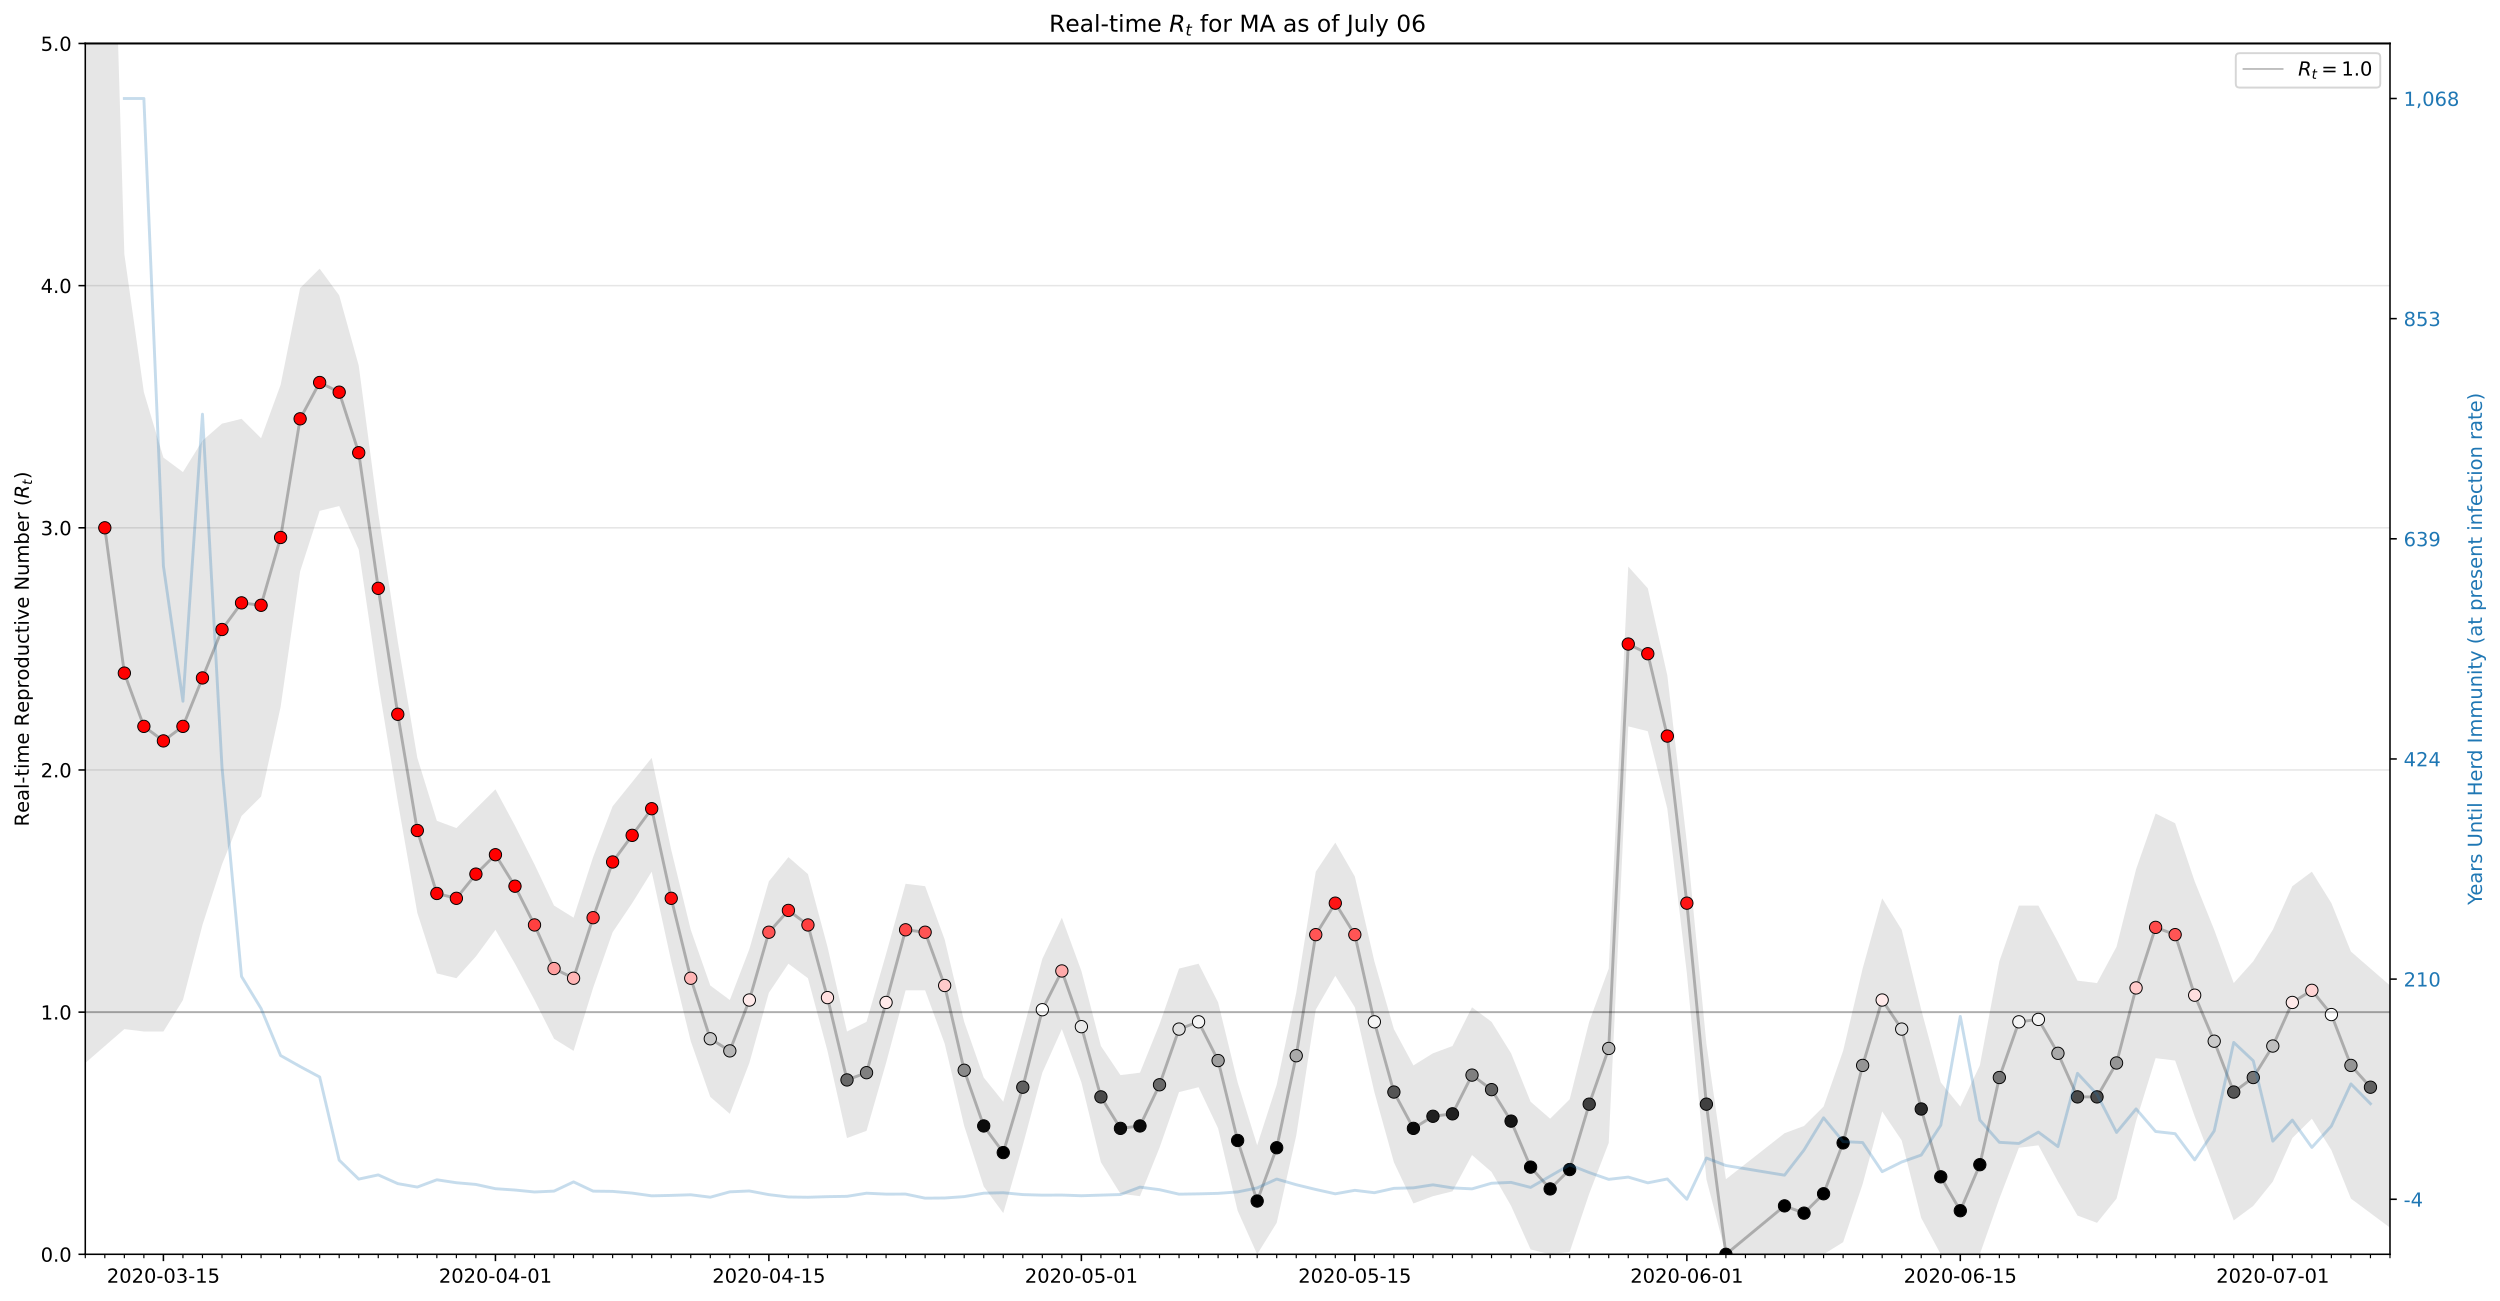 <?xml version="1.0" encoding="utf-8" standalone="no"?>
<!DOCTYPE svg PUBLIC "-//W3C//DTD SVG 1.1//EN"
  "http://www.w3.org/Graphics/SVG/1.1/DTD/svg11.dtd">
<!-- Created with matplotlib (https://matplotlib.org/) -->
<svg height="668.132pt" version="1.1" viewBox="0 0 1284.084 668.132" width="1284.084pt" xmlns="http://www.w3.org/2000/svg" xmlns:xlink="http://www.w3.org/1999/xlink">
 <defs>
  <style type="text/css">
*{stroke-linecap:butt;stroke-linejoin:round;}
  </style>
 </defs>
 <g id="figure_1">
  <g id="patch_1">
   <path d="M 0 668.132 
L 1284.084 668.132 
L 1284.084 0 
L 0 0 
z
" style="fill:#ffffff;"/>
  </g>
  <g id="axes_1">
   <g id="patch_2">
    <path d="M 43.803 644.254 
L 1227.578 644.254 
L 1227.578 22.32 
L 43.803 22.32 
z
" style="fill:#ffffff;"/>
   </g>
   <g id="PolyCollection_1">
    <path clip-path="url(#p2b2db48ec0)" d="M 43.803 -543.64 
L 43.803 545.988 
L 53.835 537.281 
L 63.867 528.574 
L 73.899 529.818 
L 83.931 529.818 
L 93.963 513.648 
L 103.995 475.088 
L 114.027 443.991 
L 124.059 419.114 
L 134.091 409.163 
L 144.123 363.14 
L 154.155 293.483 
L 164.187 262.387 
L 174.219 259.899 
L 184.251 282.288 
L 194.283 350.701 
L 204.315 411.651 
L 214.347 468.869 
L 224.379 499.965 
L 234.411 502.453 
L 244.443 491.258 
L 254.475 477.576 
L 264.507 494.99 
L 274.539 513.648 
L 284.571 533.55 
L 294.603 539.769 
L 304.635 507.429 
L 314.667 478.82 
L 324.699 463.893 
L 334.731 447.723 
L 344.763 493.746 
L 354.795 534.794 
L 364.827 563.403 
L 374.859 572.11 
L 384.891 545.988 
L 394.923 509.916 
L 404.955 494.99 
L 414.987 502.453 
L 425.019 539.769 
L 435.051 584.548 
L 445.083 580.817 
L 455.115 545.988 
L 465.147 508.672 
L 475.179 508.672 
L 485.211 536.038 
L 495.243 578.329 
L 505.275 609.426 
L 515.307 623.108 
L 525.339 588.28 
L 535.371 550.964 
L 545.403 528.574 
L 555.435 555.939 
L 565.467 596.987 
L 575.499 613.157 
L 585.531 614.401 
L 595.563 589.524 
L 605.595 560.915 
L 615.627 558.427 
L 625.659 579.573 
L 635.691 621.864 
L 645.723 644.254 
L 655.755 628.084 
L 665.787 583.304 
L 675.819 518.623 
L 685.851 501.209 
L 695.883 517.379 
L 705.915 560.915 
L 715.947 596.987 
L 725.979 618.133 
L 736.011 614.401 
L 746.043 611.913 
L 756.075 593.255 
L 766.107 601.963 
L 776.139 619.377 
L 786.17 641.766 
L 796.202 644.254 
L 806.234 643.01 
L 816.266 613.157 
L 826.298 587.036 
L 836.33 373.091 
L 846.362 375.579 
L 856.394 415.382 
L 866.426 499.965 
L 876.458 605.694 
L 886.49 644.254 
L 896.522 644.254 
L 906.554 644.254 
L 916.586 644.254 
L 926.618 644.254 
L 936.65 644.254 
L 946.682 638.035 
L 956.714 608.182 
L 966.746 570.866 
L 976.778 585.792 
L 986.81 625.596 
L 996.842 644.254 
L 1006.874 644.254 
L 1016.906 644.254 
L 1026.938 615.645 
L 1036.97 589.524 
L 1047.002 588.28 
L 1057.034 606.938 
L 1067.066 624.352 
L 1077.098 628.084 
L 1087.13 615.645 
L 1097.162 575.841 
L 1107.194 543.501 
L 1117.226 544.745 
L 1127.258 573.354 
L 1137.29 599.475 
L 1147.322 626.84 
L 1157.354 619.377 
L 1167.386 606.938 
L 1177.418 584.548 
L 1187.45 574.597 
L 1197.482 590.768 
L 1207.514 615.645 
L 1217.546 623.108 
L 1227.578 630.571 
L 1227.578 506.185 
L 1227.578 506.185 
L 1217.546 497.478 
L 1207.514 488.771 
L 1197.482 463.893 
L 1187.45 447.723 
L 1177.418 455.186 
L 1167.386 477.576 
L 1157.354 493.746 
L 1147.322 504.941 
L 1137.29 477.576 
L 1127.258 452.698 
L 1117.226 422.846 
L 1107.194 417.87 
L 1097.162 446.479 
L 1087.13 486.283 
L 1077.098 504.941 
L 1067.066 503.697 
L 1057.034 483.795 
L 1047.002 465.137 
L 1036.97 465.137 
L 1026.938 493.746 
L 1016.906 547.232 
L 1006.874 568.378 
L 996.842 555.939 
L 986.81 518.623 
L 976.778 477.576 
L 966.746 461.405 
L 956.714 497.478 
L 946.682 539.769 
L 936.65 568.378 
L 926.618 578.329 
L 916.586 582.061 
L 906.554 589.938 
L 896.522 597.816 
L 886.49 605.694 
L 876.458 536.038 
L 866.426 432.796 
L 856.394 346.97 
L 846.362 302.19 
L 836.33 290.996 
L 826.298 497.478 
L 816.266 524.843 
L 806.234 564.646 
L 796.202 574.597 
L 786.17 565.89 
L 776.139 541.013 
L 766.107 524.843 
L 756.075 517.379 
L 746.043 537.281 
L 736.011 541.013 
L 725.979 547.232 
L 715.947 528.574 
L 705.915 493.746 
L 695.883 450.211 
L 685.851 432.796 
L 675.819 447.723 
L 665.787 509.916 
L 655.755 557.183 
L 645.723 588.28 
L 635.691 555.939 
L 625.659 514.892 
L 615.627 494.99 
L 605.595 497.478 
L 595.563 526.087 
L 585.531 550.964 
L 575.499 552.208 
L 565.467 537.281 
L 555.435 498.721 
L 545.403 471.356 
L 535.371 492.502 
L 525.339 529.818 
L 515.307 565.89 
L 505.275 553.452 
L 495.243 524.843 
L 485.211 482.551 
L 475.179 455.186 
L 465.147 453.942 
L 455.115 490.014 
L 445.083 524.843 
L 435.051 529.818 
L 425.019 486.283 
L 414.987 448.967 
L 404.955 440.26 
L 394.923 452.698 
L 384.891 487.527 
L 374.859 513.648 
L 364.827 506.185 
L 354.795 477.576 
L 344.763 436.528 
L 334.731 389.261 
L 324.699 401.7 
L 314.667 414.138 
L 304.635 440.26 
L 294.603 471.356 
L 284.571 465.137 
L 274.539 443.991 
L 264.507 424.089 
L 254.475 405.431 
L 244.443 415.382 
L 234.411 425.333 
L 224.379 421.602 
L 214.347 389.261 
L 204.315 329.555 
L 194.283 263.63 
L 184.251 187.754 
L 174.219 151.682 
L 164.187 138 
L 154.155 147.951 
L 144.123 197.705 
L 134.091 225.07 
L 124.059 215.12 
L 114.027 217.607 
L 103.995 226.314 
L 93.963 242.485 
L 83.931 235.021 
L 73.899 201.437 
L 63.867 130.537 
L 53.835 -206.552 
L 43.803 -543.64 
z
" style="fill-opacity:0.1;"/>
   </g>
   <g id="line2d_1">
    <path clip-path="url(#p2b2db48ec0)" d="M 53.835 271.094 
L 63.867 345.726 
L 73.899 373.091 
L 83.931 380.554 
L 93.963 373.091 
L 103.995 348.213 
L 114.027 323.336 
L 124.059 309.654 
L 134.091 310.897 
L 144.123 276.069 
L 154.155 215.12 
L 164.187 196.462 
L 174.219 201.437 
L 184.251 232.534 
L 194.283 302.19 
L 204.315 366.871 
L 214.347 426.577 
L 224.379 458.918 
L 234.411 461.405 
L 244.443 448.967 
L 254.475 439.016 
L 264.507 455.186 
L 274.539 475.088 
L 284.571 497.478 
L 294.603 502.453 
L 304.635 471.356 
L 314.667 442.747 
L 324.699 429.065 
L 334.731 415.382 
L 344.763 461.405 
L 354.795 502.453 
L 364.827 533.55 
L 374.859 539.769 
L 384.891 513.648 
L 394.923 478.82 
L 404.955 467.625 
L 414.987 475.088 
L 425.019 512.404 
L 435.051 554.696 
L 445.083 550.964 
L 455.115 514.892 
L 465.147 477.576 
L 475.179 478.82 
L 485.211 506.185 
L 495.243 549.72 
L 505.275 578.329 
L 515.307 592.012 
L 525.339 558.427 
L 535.371 518.623 
L 545.403 498.721 
L 555.435 527.33 
L 565.467 563.403 
L 575.499 579.573 
L 585.531 578.329 
L 595.563 557.183 
L 605.595 528.574 
L 615.627 524.843 
L 625.659 544.745 
L 635.691 585.792 
L 645.723 616.889 
L 655.755 589.524 
L 665.787 542.257 
L 675.819 480.063 
L 685.851 463.893 
L 695.883 480.063 
L 705.915 524.843 
L 715.947 560.915 
L 725.979 579.573 
L 736.011 573.354 
L 746.043 572.11 
L 756.075 552.208 
L 766.107 559.671 
L 776.139 575.841 
L 786.17 599.475 
L 796.202 610.67 
L 806.234 600.719 
L 816.266 567.134 
L 826.298 538.525 
L 836.33 330.799 
L 846.362 335.775 
L 856.394 378.066 
L 866.426 463.893 
L 876.458 567.134 
L 886.49 644.254 
L 916.586 619.377 
L 926.618 623.108 
L 936.65 613.157 
L 946.682 587.036 
L 956.714 547.232 
L 966.746 513.648 
L 976.778 528.574 
L 986.81 569.622 
L 996.842 604.45 
L 1006.874 621.864 
L 1016.906 598.231 
L 1026.938 553.452 
L 1036.97 524.843 
L 1047.002 523.599 
L 1057.034 541.013 
L 1067.066 563.403 
L 1077.098 563.403 
L 1087.13 545.988 
L 1097.162 507.429 
L 1107.194 476.332 
L 1117.226 480.063 
L 1127.258 511.16 
L 1137.29 534.794 
L 1147.322 560.915 
L 1157.354 553.452 
L 1167.386 537.281 
L 1177.418 514.892 
L 1187.45 508.672 
L 1197.482 521.111 
L 1207.514 547.232 
L 1217.546 558.427 
" style="fill:none;stroke:#000000;stroke-linecap:square;stroke-opacity:0.25;stroke-width:1.5;"/>
   </g>
   <g id="matplotlib.axis_1">
    <g id="xtick_1">
     <g id="line2d_2">
      <defs>
       <path d="M 0 0 
L 0 3.5 
" id="m2a8bed21e8" style="stroke:#000000;stroke-width:0.8;"/>
      </defs>
      <g>
       <use style="stroke:#000000;stroke-width:0.8;" x="83.931" xlink:href="#m2a8bed21e8" y="644.254"/>
      </g>
     </g>
     <g id="text_1">
      <!-- 2020-03-15 -->
      <defs>
       <path d="M 19.188 8.297 
L 53.609 8.297 
L 53.609 0 
L 7.328 0 
L 7.328 8.297 
Q 12.938 14.109 22.625 23.891 
Q 32.328 33.688 34.812 36.531 
Q 39.547 41.844 41.422 45.531 
Q 43.312 49.219 43.312 52.781 
Q 43.312 58.594 39.234 62.25 
Q 35.156 65.922 28.609 65.922 
Q 23.969 65.922 18.812 64.312 
Q 13.672 62.703 7.812 59.422 
L 7.812 69.391 
Q 13.766 71.781 18.938 73 
Q 24.125 74.219 28.422 74.219 
Q 39.75 74.219 46.484 68.547 
Q 53.219 62.891 53.219 53.422 
Q 53.219 48.922 51.531 44.891 
Q 49.859 40.875 45.406 35.406 
Q 44.188 33.984 37.641 27.219 
Q 31.109 20.453 19.188 8.297 
z
" id="DejaVuSans-50"/>
       <path d="M 31.781 66.406 
Q 24.172 66.406 20.328 58.906 
Q 16.5 51.422 16.5 36.375 
Q 16.5 21.391 20.328 13.891 
Q 24.172 6.391 31.781 6.391 
Q 39.453 6.391 43.281 13.891 
Q 47.125 21.391 47.125 36.375 
Q 47.125 51.422 43.281 58.906 
Q 39.453 66.406 31.781 66.406 
z
M 31.781 74.219 
Q 44.047 74.219 50.516 64.516 
Q 56.984 54.828 56.984 36.375 
Q 56.984 17.969 50.516 8.266 
Q 44.047 -1.422 31.781 -1.422 
Q 19.531 -1.422 13.062 8.266 
Q 6.594 17.969 6.594 36.375 
Q 6.594 54.828 13.062 64.516 
Q 19.531 74.219 31.781 74.219 
z
" id="DejaVuSans-48"/>
       <path d="M 4.891 31.391 
L 31.203 31.391 
L 31.203 23.391 
L 4.891 23.391 
z
" id="DejaVuSans-45"/>
       <path d="M 40.578 39.312 
Q 47.656 37.797 51.625 33 
Q 55.609 28.219 55.609 21.188 
Q 55.609 10.406 48.188 4.484 
Q 40.766 -1.422 27.094 -1.422 
Q 22.516 -1.422 17.656 -0.516 
Q 12.797 0.391 7.625 2.203 
L 7.625 11.719 
Q 11.719 9.328 16.594 8.109 
Q 21.484 6.891 26.812 6.891 
Q 36.078 6.891 40.938 10.547 
Q 45.797 14.203 45.797 21.188 
Q 45.797 27.641 41.281 31.266 
Q 36.766 34.906 28.719 34.906 
L 20.219 34.906 
L 20.219 43.016 
L 29.109 43.016 
Q 36.375 43.016 40.234 45.922 
Q 44.094 48.828 44.094 54.297 
Q 44.094 59.906 40.109 62.906 
Q 36.141 65.922 28.719 65.922 
Q 24.656 65.922 20.016 65.031 
Q 15.375 64.156 9.812 62.312 
L 9.812 71.094 
Q 15.438 72.656 20.344 73.438 
Q 25.25 74.219 29.594 74.219 
Q 40.828 74.219 47.359 69.109 
Q 53.906 64.016 53.906 55.328 
Q 53.906 49.266 50.438 45.094 
Q 46.969 40.922 40.578 39.312 
z
" id="DejaVuSans-51"/>
       <path d="M 12.406 8.297 
L 28.516 8.297 
L 28.516 63.922 
L 10.984 60.406 
L 10.984 69.391 
L 28.422 72.906 
L 38.281 72.906 
L 38.281 8.297 
L 54.391 8.297 
L 54.391 0 
L 12.406 0 
z
" id="DejaVuSans-49"/>
       <path d="M 10.797 72.906 
L 49.516 72.906 
L 49.516 64.594 
L 19.828 64.594 
L 19.828 46.734 
Q 21.969 47.469 24.109 47.828 
Q 26.266 48.188 28.422 48.188 
Q 40.625 48.188 47.75 41.5 
Q 54.891 34.812 54.891 23.391 
Q 54.891 11.625 47.562 5.094 
Q 40.234 -1.422 26.906 -1.422 
Q 22.312 -1.422 17.547 -0.641 
Q 12.797 0.141 7.719 1.703 
L 7.719 11.625 
Q 12.109 9.234 16.797 8.062 
Q 21.484 6.891 26.703 6.891 
Q 35.156 6.891 40.078 11.328 
Q 45.016 15.766 45.016 23.391 
Q 45.016 31 40.078 35.438 
Q 35.156 39.891 26.703 39.891 
Q 22.75 39.891 18.812 39.016 
Q 14.891 38.141 10.797 36.281 
z
" id="DejaVuSans-53"/>
      </defs>
      <g transform="translate(54.873 658.852)scale(0.1 -0.1)">
       <use xlink:href="#DejaVuSans-50"/>
       <use x="63.623" xlink:href="#DejaVuSans-48"/>
       <use x="127.246" xlink:href="#DejaVuSans-50"/>
       <use x="190.869" xlink:href="#DejaVuSans-48"/>
       <use x="254.492" xlink:href="#DejaVuSans-45"/>
       <use x="290.576" xlink:href="#DejaVuSans-48"/>
       <use x="354.199" xlink:href="#DejaVuSans-51"/>
       <use x="417.822" xlink:href="#DejaVuSans-45"/>
       <use x="453.906" xlink:href="#DejaVuSans-49"/>
       <use x="517.529" xlink:href="#DejaVuSans-53"/>
      </g>
     </g>
    </g>
    <g id="xtick_2">
     <g id="line2d_3">
      <g>
       <use style="stroke:#000000;stroke-width:0.8;" x="254.475" xlink:href="#m2a8bed21e8" y="644.254"/>
      </g>
     </g>
     <g id="text_2">
      <!-- 2020-04-01 -->
      <defs>
       <path d="M 37.797 64.312 
L 12.891 25.391 
L 37.797 25.391 
z
M 35.203 72.906 
L 47.609 72.906 
L 47.609 25.391 
L 58.016 25.391 
L 58.016 17.188 
L 47.609 17.188 
L 47.609 0 
L 37.797 0 
L 37.797 17.188 
L 4.891 17.188 
L 4.891 26.703 
z
" id="DejaVuSans-52"/>
      </defs>
      <g transform="translate(225.417 658.852)scale(0.1 -0.1)">
       <use xlink:href="#DejaVuSans-50"/>
       <use x="63.623" xlink:href="#DejaVuSans-48"/>
       <use x="127.246" xlink:href="#DejaVuSans-50"/>
       <use x="190.869" xlink:href="#DejaVuSans-48"/>
       <use x="254.492" xlink:href="#DejaVuSans-45"/>
       <use x="290.576" xlink:href="#DejaVuSans-48"/>
       <use x="354.199" xlink:href="#DejaVuSans-52"/>
       <use x="417.822" xlink:href="#DejaVuSans-45"/>
       <use x="453.906" xlink:href="#DejaVuSans-48"/>
       <use x="517.529" xlink:href="#DejaVuSans-49"/>
      </g>
     </g>
    </g>
    <g id="xtick_3">
     <g id="line2d_4">
      <g>
       <use style="stroke:#000000;stroke-width:0.8;" x="394.923" xlink:href="#m2a8bed21e8" y="644.254"/>
      </g>
     </g>
     <g id="text_3">
      <!-- 2020-04-15 -->
      <g transform="translate(365.865 658.852)scale(0.1 -0.1)">
       <use xlink:href="#DejaVuSans-50"/>
       <use x="63.623" xlink:href="#DejaVuSans-48"/>
       <use x="127.246" xlink:href="#DejaVuSans-50"/>
       <use x="190.869" xlink:href="#DejaVuSans-48"/>
       <use x="254.492" xlink:href="#DejaVuSans-45"/>
       <use x="290.576" xlink:href="#DejaVuSans-48"/>
       <use x="354.199" xlink:href="#DejaVuSans-52"/>
       <use x="417.822" xlink:href="#DejaVuSans-45"/>
       <use x="453.906" xlink:href="#DejaVuSans-49"/>
       <use x="517.529" xlink:href="#DejaVuSans-53"/>
      </g>
     </g>
    </g>
    <g id="xtick_4">
     <g id="line2d_5">
      <g>
       <use style="stroke:#000000;stroke-width:0.8;" x="555.435" xlink:href="#m2a8bed21e8" y="644.254"/>
      </g>
     </g>
     <g id="text_4">
      <!-- 2020-05-01 -->
      <g transform="translate(526.377 658.852)scale(0.1 -0.1)">
       <use xlink:href="#DejaVuSans-50"/>
       <use x="63.623" xlink:href="#DejaVuSans-48"/>
       <use x="127.246" xlink:href="#DejaVuSans-50"/>
       <use x="190.869" xlink:href="#DejaVuSans-48"/>
       <use x="254.492" xlink:href="#DejaVuSans-45"/>
       <use x="290.576" xlink:href="#DejaVuSans-48"/>
       <use x="354.199" xlink:href="#DejaVuSans-53"/>
       <use x="417.822" xlink:href="#DejaVuSans-45"/>
       <use x="453.906" xlink:href="#DejaVuSans-48"/>
       <use x="517.529" xlink:href="#DejaVuSans-49"/>
      </g>
     </g>
    </g>
    <g id="xtick_5">
     <g id="line2d_6">
      <g>
       <use style="stroke:#000000;stroke-width:0.8;" x="695.883" xlink:href="#m2a8bed21e8" y="644.254"/>
      </g>
     </g>
     <g id="text_5">
      <!-- 2020-05-15 -->
      <g transform="translate(666.825 658.852)scale(0.1 -0.1)">
       <use xlink:href="#DejaVuSans-50"/>
       <use x="63.623" xlink:href="#DejaVuSans-48"/>
       <use x="127.246" xlink:href="#DejaVuSans-50"/>
       <use x="190.869" xlink:href="#DejaVuSans-48"/>
       <use x="254.492" xlink:href="#DejaVuSans-45"/>
       <use x="290.576" xlink:href="#DejaVuSans-48"/>
       <use x="354.199" xlink:href="#DejaVuSans-53"/>
       <use x="417.822" xlink:href="#DejaVuSans-45"/>
       <use x="453.906" xlink:href="#DejaVuSans-49"/>
       <use x="517.529" xlink:href="#DejaVuSans-53"/>
      </g>
     </g>
    </g>
    <g id="xtick_6">
     <g id="line2d_7">
      <g>
       <use style="stroke:#000000;stroke-width:0.8;" x="866.426" xlink:href="#m2a8bed21e8" y="644.254"/>
      </g>
     </g>
     <g id="text_6">
      <!-- 2020-06-01 -->
      <defs>
       <path d="M 33.016 40.375 
Q 26.375 40.375 22.484 35.828 
Q 18.609 31.297 18.609 23.391 
Q 18.609 15.531 22.484 10.953 
Q 26.375 6.391 33.016 6.391 
Q 39.656 6.391 43.531 10.953 
Q 47.406 15.531 47.406 23.391 
Q 47.406 31.297 43.531 35.828 
Q 39.656 40.375 33.016 40.375 
z
M 52.594 71.297 
L 52.594 62.312 
Q 48.875 64.062 45.094 64.984 
Q 41.312 65.922 37.594 65.922 
Q 27.828 65.922 22.672 59.328 
Q 17.531 52.734 16.797 39.406 
Q 19.672 43.656 24.016 45.922 
Q 28.375 48.188 33.594 48.188 
Q 44.578 48.188 50.953 41.516 
Q 57.328 34.859 57.328 23.391 
Q 57.328 12.156 50.688 5.359 
Q 44.047 -1.422 33.016 -1.422 
Q 20.359 -1.422 13.672 8.266 
Q 6.984 17.969 6.984 36.375 
Q 6.984 53.656 15.188 63.938 
Q 23.391 74.219 37.203 74.219 
Q 40.922 74.219 44.703 73.484 
Q 48.484 72.75 52.594 71.297 
z
" id="DejaVuSans-54"/>
      </defs>
      <g transform="translate(837.369 658.852)scale(0.1 -0.1)">
       <use xlink:href="#DejaVuSans-50"/>
       <use x="63.623" xlink:href="#DejaVuSans-48"/>
       <use x="127.246" xlink:href="#DejaVuSans-50"/>
       <use x="190.869" xlink:href="#DejaVuSans-48"/>
       <use x="254.492" xlink:href="#DejaVuSans-45"/>
       <use x="290.576" xlink:href="#DejaVuSans-48"/>
       <use x="354.199" xlink:href="#DejaVuSans-54"/>
       <use x="417.822" xlink:href="#DejaVuSans-45"/>
       <use x="453.906" xlink:href="#DejaVuSans-48"/>
       <use x="517.529" xlink:href="#DejaVuSans-49"/>
      </g>
     </g>
    </g>
    <g id="xtick_7">
     <g id="line2d_8">
      <g>
       <use style="stroke:#000000;stroke-width:0.8;" x="1006.874" xlink:href="#m2a8bed21e8" y="644.254"/>
      </g>
     </g>
     <g id="text_7">
      <!-- 2020-06-15 -->
      <g transform="translate(977.816 658.852)scale(0.1 -0.1)">
       <use xlink:href="#DejaVuSans-50"/>
       <use x="63.623" xlink:href="#DejaVuSans-48"/>
       <use x="127.246" xlink:href="#DejaVuSans-50"/>
       <use x="190.869" xlink:href="#DejaVuSans-48"/>
       <use x="254.492" xlink:href="#DejaVuSans-45"/>
       <use x="290.576" xlink:href="#DejaVuSans-48"/>
       <use x="354.199" xlink:href="#DejaVuSans-54"/>
       <use x="417.822" xlink:href="#DejaVuSans-45"/>
       <use x="453.906" xlink:href="#DejaVuSans-49"/>
       <use x="517.529" xlink:href="#DejaVuSans-53"/>
      </g>
     </g>
    </g>
    <g id="xtick_8">
     <g id="line2d_9">
      <g>
       <use style="stroke:#000000;stroke-width:0.8;" x="1167.386" xlink:href="#m2a8bed21e8" y="644.254"/>
      </g>
     </g>
     <g id="text_8">
      <!-- 2020-07-01 -->
      <defs>
       <path d="M 8.203 72.906 
L 55.078 72.906 
L 55.078 68.703 
L 28.609 0 
L 18.312 0 
L 43.219 64.594 
L 8.203 64.594 
z
" id="DejaVuSans-55"/>
      </defs>
      <g transform="translate(1138.328 658.852)scale(0.1 -0.1)">
       <use xlink:href="#DejaVuSans-50"/>
       <use x="63.623" xlink:href="#DejaVuSans-48"/>
       <use x="127.246" xlink:href="#DejaVuSans-50"/>
       <use x="190.869" xlink:href="#DejaVuSans-48"/>
       <use x="254.492" xlink:href="#DejaVuSans-45"/>
       <use x="290.576" xlink:href="#DejaVuSans-48"/>
       <use x="354.199" xlink:href="#DejaVuSans-55"/>
       <use x="417.822" xlink:href="#DejaVuSans-45"/>
       <use x="453.906" xlink:href="#DejaVuSans-48"/>
       <use x="517.529" xlink:href="#DejaVuSans-49"/>
      </g>
     </g>
    </g>
    <g id="xtick_9">
     <g id="line2d_10">
      <defs>
       <path d="M 0 0 
L 0 2 
" id="m8ec06d59e8" style="stroke:#000000;stroke-width:0.6;"/>
      </defs>
      <g>
       <use style="stroke:#000000;stroke-width:0.6;" x="43.803" xlink:href="#m8ec06d59e8" y="644.254"/>
      </g>
     </g>
    </g>
    <g id="xtick_10">
     <g id="line2d_11">
      <g>
       <use style="stroke:#000000;stroke-width:0.6;" x="53.835" xlink:href="#m8ec06d59e8" y="644.254"/>
      </g>
     </g>
    </g>
    <g id="xtick_11">
     <g id="line2d_12">
      <g>
       <use style="stroke:#000000;stroke-width:0.6;" x="63.867" xlink:href="#m8ec06d59e8" y="644.254"/>
      </g>
     </g>
    </g>
    <g id="xtick_12">
     <g id="line2d_13">
      <g>
       <use style="stroke:#000000;stroke-width:0.6;" x="73.899" xlink:href="#m8ec06d59e8" y="644.254"/>
      </g>
     </g>
    </g>
    <g id="xtick_13">
     <g id="line2d_14">
      <g>
       <use style="stroke:#000000;stroke-width:0.6;" x="93.963" xlink:href="#m8ec06d59e8" y="644.254"/>
      </g>
     </g>
    </g>
    <g id="xtick_14">
     <g id="line2d_15">
      <g>
       <use style="stroke:#000000;stroke-width:0.6;" x="103.995" xlink:href="#m8ec06d59e8" y="644.254"/>
      </g>
     </g>
    </g>
    <g id="xtick_15">
     <g id="line2d_16">
      <g>
       <use style="stroke:#000000;stroke-width:0.6;" x="114.027" xlink:href="#m8ec06d59e8" y="644.254"/>
      </g>
     </g>
    </g>
    <g id="xtick_16">
     <g id="line2d_17">
      <g>
       <use style="stroke:#000000;stroke-width:0.6;" x="124.059" xlink:href="#m8ec06d59e8" y="644.254"/>
      </g>
     </g>
    </g>
    <g id="xtick_17">
     <g id="line2d_18">
      <g>
       <use style="stroke:#000000;stroke-width:0.6;" x="134.091" xlink:href="#m8ec06d59e8" y="644.254"/>
      </g>
     </g>
    </g>
    <g id="xtick_18">
     <g id="line2d_19">
      <g>
       <use style="stroke:#000000;stroke-width:0.6;" x="144.123" xlink:href="#m8ec06d59e8" y="644.254"/>
      </g>
     </g>
    </g>
    <g id="xtick_19">
     <g id="line2d_20">
      <g>
       <use style="stroke:#000000;stroke-width:0.6;" x="154.155" xlink:href="#m8ec06d59e8" y="644.254"/>
      </g>
     </g>
    </g>
    <g id="xtick_20">
     <g id="line2d_21">
      <g>
       <use style="stroke:#000000;stroke-width:0.6;" x="164.187" xlink:href="#m8ec06d59e8" y="644.254"/>
      </g>
     </g>
    </g>
    <g id="xtick_21">
     <g id="line2d_22">
      <g>
       <use style="stroke:#000000;stroke-width:0.6;" x="174.219" xlink:href="#m8ec06d59e8" y="644.254"/>
      </g>
     </g>
    </g>
    <g id="xtick_22">
     <g id="line2d_23">
      <g>
       <use style="stroke:#000000;stroke-width:0.6;" x="184.251" xlink:href="#m8ec06d59e8" y="644.254"/>
      </g>
     </g>
    </g>
    <g id="xtick_23">
     <g id="line2d_24">
      <g>
       <use style="stroke:#000000;stroke-width:0.6;" x="194.283" xlink:href="#m8ec06d59e8" y="644.254"/>
      </g>
     </g>
    </g>
    <g id="xtick_24">
     <g id="line2d_25">
      <g>
       <use style="stroke:#000000;stroke-width:0.6;" x="204.315" xlink:href="#m8ec06d59e8" y="644.254"/>
      </g>
     </g>
    </g>
    <g id="xtick_25">
     <g id="line2d_26">
      <g>
       <use style="stroke:#000000;stroke-width:0.6;" x="214.347" xlink:href="#m8ec06d59e8" y="644.254"/>
      </g>
     </g>
    </g>
    <g id="xtick_26">
     <g id="line2d_27">
      <g>
       <use style="stroke:#000000;stroke-width:0.6;" x="224.379" xlink:href="#m8ec06d59e8" y="644.254"/>
      </g>
     </g>
    </g>
    <g id="xtick_27">
     <g id="line2d_28">
      <g>
       <use style="stroke:#000000;stroke-width:0.6;" x="234.411" xlink:href="#m8ec06d59e8" y="644.254"/>
      </g>
     </g>
    </g>
    <g id="xtick_28">
     <g id="line2d_29">
      <g>
       <use style="stroke:#000000;stroke-width:0.6;" x="244.443" xlink:href="#m8ec06d59e8" y="644.254"/>
      </g>
     </g>
    </g>
    <g id="xtick_29">
     <g id="line2d_30">
      <g>
       <use style="stroke:#000000;stroke-width:0.6;" x="264.507" xlink:href="#m8ec06d59e8" y="644.254"/>
      </g>
     </g>
    </g>
    <g id="xtick_30">
     <g id="line2d_31">
      <g>
       <use style="stroke:#000000;stroke-width:0.6;" x="274.539" xlink:href="#m8ec06d59e8" y="644.254"/>
      </g>
     </g>
    </g>
    <g id="xtick_31">
     <g id="line2d_32">
      <g>
       <use style="stroke:#000000;stroke-width:0.6;" x="284.571" xlink:href="#m8ec06d59e8" y="644.254"/>
      </g>
     </g>
    </g>
    <g id="xtick_32">
     <g id="line2d_33">
      <g>
       <use style="stroke:#000000;stroke-width:0.6;" x="294.603" xlink:href="#m8ec06d59e8" y="644.254"/>
      </g>
     </g>
    </g>
    <g id="xtick_33">
     <g id="line2d_34">
      <g>
       <use style="stroke:#000000;stroke-width:0.6;" x="304.635" xlink:href="#m8ec06d59e8" y="644.254"/>
      </g>
     </g>
    </g>
    <g id="xtick_34">
     <g id="line2d_35">
      <g>
       <use style="stroke:#000000;stroke-width:0.6;" x="314.667" xlink:href="#m8ec06d59e8" y="644.254"/>
      </g>
     </g>
    </g>
    <g id="xtick_35">
     <g id="line2d_36">
      <g>
       <use style="stroke:#000000;stroke-width:0.6;" x="324.699" xlink:href="#m8ec06d59e8" y="644.254"/>
      </g>
     </g>
    </g>
    <g id="xtick_36">
     <g id="line2d_37">
      <g>
       <use style="stroke:#000000;stroke-width:0.6;" x="334.731" xlink:href="#m8ec06d59e8" y="644.254"/>
      </g>
     </g>
    </g>
    <g id="xtick_37">
     <g id="line2d_38">
      <g>
       <use style="stroke:#000000;stroke-width:0.6;" x="344.763" xlink:href="#m8ec06d59e8" y="644.254"/>
      </g>
     </g>
    </g>
    <g id="xtick_38">
     <g id="line2d_39">
      <g>
       <use style="stroke:#000000;stroke-width:0.6;" x="354.795" xlink:href="#m8ec06d59e8" y="644.254"/>
      </g>
     </g>
    </g>
    <g id="xtick_39">
     <g id="line2d_40">
      <g>
       <use style="stroke:#000000;stroke-width:0.6;" x="364.827" xlink:href="#m8ec06d59e8" y="644.254"/>
      </g>
     </g>
    </g>
    <g id="xtick_40">
     <g id="line2d_41">
      <g>
       <use style="stroke:#000000;stroke-width:0.6;" x="374.859" xlink:href="#m8ec06d59e8" y="644.254"/>
      </g>
     </g>
    </g>
    <g id="xtick_41">
     <g id="line2d_42">
      <g>
       <use style="stroke:#000000;stroke-width:0.6;" x="384.891" xlink:href="#m8ec06d59e8" y="644.254"/>
      </g>
     </g>
    </g>
    <g id="xtick_42">
     <g id="line2d_43">
      <g>
       <use style="stroke:#000000;stroke-width:0.6;" x="404.955" xlink:href="#m8ec06d59e8" y="644.254"/>
      </g>
     </g>
    </g>
    <g id="xtick_43">
     <g id="line2d_44">
      <g>
       <use style="stroke:#000000;stroke-width:0.6;" x="414.987" xlink:href="#m8ec06d59e8" y="644.254"/>
      </g>
     </g>
    </g>
    <g id="xtick_44">
     <g id="line2d_45">
      <g>
       <use style="stroke:#000000;stroke-width:0.6;" x="425.019" xlink:href="#m8ec06d59e8" y="644.254"/>
      </g>
     </g>
    </g>
    <g id="xtick_45">
     <g id="line2d_46">
      <g>
       <use style="stroke:#000000;stroke-width:0.6;" x="435.051" xlink:href="#m8ec06d59e8" y="644.254"/>
      </g>
     </g>
    </g>
    <g id="xtick_46">
     <g id="line2d_47">
      <g>
       <use style="stroke:#000000;stroke-width:0.6;" x="445.083" xlink:href="#m8ec06d59e8" y="644.254"/>
      </g>
     </g>
    </g>
    <g id="xtick_47">
     <g id="line2d_48">
      <g>
       <use style="stroke:#000000;stroke-width:0.6;" x="455.115" xlink:href="#m8ec06d59e8" y="644.254"/>
      </g>
     </g>
    </g>
    <g id="xtick_48">
     <g id="line2d_49">
      <g>
       <use style="stroke:#000000;stroke-width:0.6;" x="465.147" xlink:href="#m8ec06d59e8" y="644.254"/>
      </g>
     </g>
    </g>
    <g id="xtick_49">
     <g id="line2d_50">
      <g>
       <use style="stroke:#000000;stroke-width:0.6;" x="475.179" xlink:href="#m8ec06d59e8" y="644.254"/>
      </g>
     </g>
    </g>
    <g id="xtick_50">
     <g id="line2d_51">
      <g>
       <use style="stroke:#000000;stroke-width:0.6;" x="485.211" xlink:href="#m8ec06d59e8" y="644.254"/>
      </g>
     </g>
    </g>
    <g id="xtick_51">
     <g id="line2d_52">
      <g>
       <use style="stroke:#000000;stroke-width:0.6;" x="495.243" xlink:href="#m8ec06d59e8" y="644.254"/>
      </g>
     </g>
    </g>
    <g id="xtick_52">
     <g id="line2d_53">
      <g>
       <use style="stroke:#000000;stroke-width:0.6;" x="505.275" xlink:href="#m8ec06d59e8" y="644.254"/>
      </g>
     </g>
    </g>
    <g id="xtick_53">
     <g id="line2d_54">
      <g>
       <use style="stroke:#000000;stroke-width:0.6;" x="515.307" xlink:href="#m8ec06d59e8" y="644.254"/>
      </g>
     </g>
    </g>
    <g id="xtick_54">
     <g id="line2d_55">
      <g>
       <use style="stroke:#000000;stroke-width:0.6;" x="525.339" xlink:href="#m8ec06d59e8" y="644.254"/>
      </g>
     </g>
    </g>
    <g id="xtick_55">
     <g id="line2d_56">
      <g>
       <use style="stroke:#000000;stroke-width:0.6;" x="535.371" xlink:href="#m8ec06d59e8" y="644.254"/>
      </g>
     </g>
    </g>
    <g id="xtick_56">
     <g id="line2d_57">
      <g>
       <use style="stroke:#000000;stroke-width:0.6;" x="545.403" xlink:href="#m8ec06d59e8" y="644.254"/>
      </g>
     </g>
    </g>
    <g id="xtick_57">
     <g id="line2d_58">
      <g>
       <use style="stroke:#000000;stroke-width:0.6;" x="565.467" xlink:href="#m8ec06d59e8" y="644.254"/>
      </g>
     </g>
    </g>
    <g id="xtick_58">
     <g id="line2d_59">
      <g>
       <use style="stroke:#000000;stroke-width:0.6;" x="575.499" xlink:href="#m8ec06d59e8" y="644.254"/>
      </g>
     </g>
    </g>
    <g id="xtick_59">
     <g id="line2d_60">
      <g>
       <use style="stroke:#000000;stroke-width:0.6;" x="585.531" xlink:href="#m8ec06d59e8" y="644.254"/>
      </g>
     </g>
    </g>
    <g id="xtick_60">
     <g id="line2d_61">
      <g>
       <use style="stroke:#000000;stroke-width:0.6;" x="595.563" xlink:href="#m8ec06d59e8" y="644.254"/>
      </g>
     </g>
    </g>
    <g id="xtick_61">
     <g id="line2d_62">
      <g>
       <use style="stroke:#000000;stroke-width:0.6;" x="605.595" xlink:href="#m8ec06d59e8" y="644.254"/>
      </g>
     </g>
    </g>
    <g id="xtick_62">
     <g id="line2d_63">
      <g>
       <use style="stroke:#000000;stroke-width:0.6;" x="615.627" xlink:href="#m8ec06d59e8" y="644.254"/>
      </g>
     </g>
    </g>
    <g id="xtick_63">
     <g id="line2d_64">
      <g>
       <use style="stroke:#000000;stroke-width:0.6;" x="625.659" xlink:href="#m8ec06d59e8" y="644.254"/>
      </g>
     </g>
    </g>
    <g id="xtick_64">
     <g id="line2d_65">
      <g>
       <use style="stroke:#000000;stroke-width:0.6;" x="635.691" xlink:href="#m8ec06d59e8" y="644.254"/>
      </g>
     </g>
    </g>
    <g id="xtick_65">
     <g id="line2d_66">
      <g>
       <use style="stroke:#000000;stroke-width:0.6;" x="645.723" xlink:href="#m8ec06d59e8" y="644.254"/>
      </g>
     </g>
    </g>
    <g id="xtick_66">
     <g id="line2d_67">
      <g>
       <use style="stroke:#000000;stroke-width:0.6;" x="655.755" xlink:href="#m8ec06d59e8" y="644.254"/>
      </g>
     </g>
    </g>
    <g id="xtick_67">
     <g id="line2d_68">
      <g>
       <use style="stroke:#000000;stroke-width:0.6;" x="665.787" xlink:href="#m8ec06d59e8" y="644.254"/>
      </g>
     </g>
    </g>
    <g id="xtick_68">
     <g id="line2d_69">
      <g>
       <use style="stroke:#000000;stroke-width:0.6;" x="675.819" xlink:href="#m8ec06d59e8" y="644.254"/>
      </g>
     </g>
    </g>
    <g id="xtick_69">
     <g id="line2d_70">
      <g>
       <use style="stroke:#000000;stroke-width:0.6;" x="685.851" xlink:href="#m8ec06d59e8" y="644.254"/>
      </g>
     </g>
    </g>
    <g id="xtick_70">
     <g id="line2d_71">
      <g>
       <use style="stroke:#000000;stroke-width:0.6;" x="705.915" xlink:href="#m8ec06d59e8" y="644.254"/>
      </g>
     </g>
    </g>
    <g id="xtick_71">
     <g id="line2d_72">
      <g>
       <use style="stroke:#000000;stroke-width:0.6;" x="715.947" xlink:href="#m8ec06d59e8" y="644.254"/>
      </g>
     </g>
    </g>
    <g id="xtick_72">
     <g id="line2d_73">
      <g>
       <use style="stroke:#000000;stroke-width:0.6;" x="725.979" xlink:href="#m8ec06d59e8" y="644.254"/>
      </g>
     </g>
    </g>
    <g id="xtick_73">
     <g id="line2d_74">
      <g>
       <use style="stroke:#000000;stroke-width:0.6;" x="736.011" xlink:href="#m8ec06d59e8" y="644.254"/>
      </g>
     </g>
    </g>
    <g id="xtick_74">
     <g id="line2d_75">
      <g>
       <use style="stroke:#000000;stroke-width:0.6;" x="746.043" xlink:href="#m8ec06d59e8" y="644.254"/>
      </g>
     </g>
    </g>
    <g id="xtick_75">
     <g id="line2d_76">
      <g>
       <use style="stroke:#000000;stroke-width:0.6;" x="756.075" xlink:href="#m8ec06d59e8" y="644.254"/>
      </g>
     </g>
    </g>
    <g id="xtick_76">
     <g id="line2d_77">
      <g>
       <use style="stroke:#000000;stroke-width:0.6;" x="766.107" xlink:href="#m8ec06d59e8" y="644.254"/>
      </g>
     </g>
    </g>
    <g id="xtick_77">
     <g id="line2d_78">
      <g>
       <use style="stroke:#000000;stroke-width:0.6;" x="776.139" xlink:href="#m8ec06d59e8" y="644.254"/>
      </g>
     </g>
    </g>
    <g id="xtick_78">
     <g id="line2d_79">
      <g>
       <use style="stroke:#000000;stroke-width:0.6;" x="786.17" xlink:href="#m8ec06d59e8" y="644.254"/>
      </g>
     </g>
    </g>
    <g id="xtick_79">
     <g id="line2d_80">
      <g>
       <use style="stroke:#000000;stroke-width:0.6;" x="796.202" xlink:href="#m8ec06d59e8" y="644.254"/>
      </g>
     </g>
    </g>
    <g id="xtick_80">
     <g id="line2d_81">
      <g>
       <use style="stroke:#000000;stroke-width:0.6;" x="806.234" xlink:href="#m8ec06d59e8" y="644.254"/>
      </g>
     </g>
    </g>
    <g id="xtick_81">
     <g id="line2d_82">
      <g>
       <use style="stroke:#000000;stroke-width:0.6;" x="816.266" xlink:href="#m8ec06d59e8" y="644.254"/>
      </g>
     </g>
    </g>
    <g id="xtick_82">
     <g id="line2d_83">
      <g>
       <use style="stroke:#000000;stroke-width:0.6;" x="826.298" xlink:href="#m8ec06d59e8" y="644.254"/>
      </g>
     </g>
    </g>
    <g id="xtick_83">
     <g id="line2d_84">
      <g>
       <use style="stroke:#000000;stroke-width:0.6;" x="836.33" xlink:href="#m8ec06d59e8" y="644.254"/>
      </g>
     </g>
    </g>
    <g id="xtick_84">
     <g id="line2d_85">
      <g>
       <use style="stroke:#000000;stroke-width:0.6;" x="846.362" xlink:href="#m8ec06d59e8" y="644.254"/>
      </g>
     </g>
    </g>
    <g id="xtick_85">
     <g id="line2d_86">
      <g>
       <use style="stroke:#000000;stroke-width:0.6;" x="856.394" xlink:href="#m8ec06d59e8" y="644.254"/>
      </g>
     </g>
    </g>
    <g id="xtick_86">
     <g id="line2d_87">
      <g>
       <use style="stroke:#000000;stroke-width:0.6;" x="876.458" xlink:href="#m8ec06d59e8" y="644.254"/>
      </g>
     </g>
    </g>
    <g id="xtick_87">
     <g id="line2d_88">
      <g>
       <use style="stroke:#000000;stroke-width:0.6;" x="886.49" xlink:href="#m8ec06d59e8" y="644.254"/>
      </g>
     </g>
    </g>
    <g id="xtick_88">
     <g id="line2d_89">
      <g>
       <use style="stroke:#000000;stroke-width:0.6;" x="896.522" xlink:href="#m8ec06d59e8" y="644.254"/>
      </g>
     </g>
    </g>
    <g id="xtick_89">
     <g id="line2d_90">
      <g>
       <use style="stroke:#000000;stroke-width:0.6;" x="906.554" xlink:href="#m8ec06d59e8" y="644.254"/>
      </g>
     </g>
    </g>
    <g id="xtick_90">
     <g id="line2d_91">
      <g>
       <use style="stroke:#000000;stroke-width:0.6;" x="916.586" xlink:href="#m8ec06d59e8" y="644.254"/>
      </g>
     </g>
    </g>
    <g id="xtick_91">
     <g id="line2d_92">
      <g>
       <use style="stroke:#000000;stroke-width:0.6;" x="926.618" xlink:href="#m8ec06d59e8" y="644.254"/>
      </g>
     </g>
    </g>
    <g id="xtick_92">
     <g id="line2d_93">
      <g>
       <use style="stroke:#000000;stroke-width:0.6;" x="936.65" xlink:href="#m8ec06d59e8" y="644.254"/>
      </g>
     </g>
    </g>
    <g id="xtick_93">
     <g id="line2d_94">
      <g>
       <use style="stroke:#000000;stroke-width:0.6;" x="946.682" xlink:href="#m8ec06d59e8" y="644.254"/>
      </g>
     </g>
    </g>
    <g id="xtick_94">
     <g id="line2d_95">
      <g>
       <use style="stroke:#000000;stroke-width:0.6;" x="956.714" xlink:href="#m8ec06d59e8" y="644.254"/>
      </g>
     </g>
    </g>
    <g id="xtick_95">
     <g id="line2d_96">
      <g>
       <use style="stroke:#000000;stroke-width:0.6;" x="966.746" xlink:href="#m8ec06d59e8" y="644.254"/>
      </g>
     </g>
    </g>
    <g id="xtick_96">
     <g id="line2d_97">
      <g>
       <use style="stroke:#000000;stroke-width:0.6;" x="976.778" xlink:href="#m8ec06d59e8" y="644.254"/>
      </g>
     </g>
    </g>
    <g id="xtick_97">
     <g id="line2d_98">
      <g>
       <use style="stroke:#000000;stroke-width:0.6;" x="986.81" xlink:href="#m8ec06d59e8" y="644.254"/>
      </g>
     </g>
    </g>
    <g id="xtick_98">
     <g id="line2d_99">
      <g>
       <use style="stroke:#000000;stroke-width:0.6;" x="996.842" xlink:href="#m8ec06d59e8" y="644.254"/>
      </g>
     </g>
    </g>
    <g id="xtick_99">
     <g id="line2d_100">
      <g>
       <use style="stroke:#000000;stroke-width:0.6;" x="1016.906" xlink:href="#m8ec06d59e8" y="644.254"/>
      </g>
     </g>
    </g>
    <g id="xtick_100">
     <g id="line2d_101">
      <g>
       <use style="stroke:#000000;stroke-width:0.6;" x="1026.938" xlink:href="#m8ec06d59e8" y="644.254"/>
      </g>
     </g>
    </g>
    <g id="xtick_101">
     <g id="line2d_102">
      <g>
       <use style="stroke:#000000;stroke-width:0.6;" x="1036.97" xlink:href="#m8ec06d59e8" y="644.254"/>
      </g>
     </g>
    </g>
    <g id="xtick_102">
     <g id="line2d_103">
      <g>
       <use style="stroke:#000000;stroke-width:0.6;" x="1047.002" xlink:href="#m8ec06d59e8" y="644.254"/>
      </g>
     </g>
    </g>
    <g id="xtick_103">
     <g id="line2d_104">
      <g>
       <use style="stroke:#000000;stroke-width:0.6;" x="1057.034" xlink:href="#m8ec06d59e8" y="644.254"/>
      </g>
     </g>
    </g>
    <g id="xtick_104">
     <g id="line2d_105">
      <g>
       <use style="stroke:#000000;stroke-width:0.6;" x="1067.066" xlink:href="#m8ec06d59e8" y="644.254"/>
      </g>
     </g>
    </g>
    <g id="xtick_105">
     <g id="line2d_106">
      <g>
       <use style="stroke:#000000;stroke-width:0.6;" x="1077.098" xlink:href="#m8ec06d59e8" y="644.254"/>
      </g>
     </g>
    </g>
    <g id="xtick_106">
     <g id="line2d_107">
      <g>
       <use style="stroke:#000000;stroke-width:0.6;" x="1087.13" xlink:href="#m8ec06d59e8" y="644.254"/>
      </g>
     </g>
    </g>
    <g id="xtick_107">
     <g id="line2d_108">
      <g>
       <use style="stroke:#000000;stroke-width:0.6;" x="1097.162" xlink:href="#m8ec06d59e8" y="644.254"/>
      </g>
     </g>
    </g>
    <g id="xtick_108">
     <g id="line2d_109">
      <g>
       <use style="stroke:#000000;stroke-width:0.6;" x="1107.194" xlink:href="#m8ec06d59e8" y="644.254"/>
      </g>
     </g>
    </g>
    <g id="xtick_109">
     <g id="line2d_110">
      <g>
       <use style="stroke:#000000;stroke-width:0.6;" x="1117.226" xlink:href="#m8ec06d59e8" y="644.254"/>
      </g>
     </g>
    </g>
    <g id="xtick_110">
     <g id="line2d_111">
      <g>
       <use style="stroke:#000000;stroke-width:0.6;" x="1127.258" xlink:href="#m8ec06d59e8" y="644.254"/>
      </g>
     </g>
    </g>
    <g id="xtick_111">
     <g id="line2d_112">
      <g>
       <use style="stroke:#000000;stroke-width:0.6;" x="1137.29" xlink:href="#m8ec06d59e8" y="644.254"/>
      </g>
     </g>
    </g>
    <g id="xtick_112">
     <g id="line2d_113">
      <g>
       <use style="stroke:#000000;stroke-width:0.6;" x="1147.322" xlink:href="#m8ec06d59e8" y="644.254"/>
      </g>
     </g>
    </g>
    <g id="xtick_113">
     <g id="line2d_114">
      <g>
       <use style="stroke:#000000;stroke-width:0.6;" x="1157.354" xlink:href="#m8ec06d59e8" y="644.254"/>
      </g>
     </g>
    </g>
    <g id="xtick_114">
     <g id="line2d_115">
      <g>
       <use style="stroke:#000000;stroke-width:0.6;" x="1177.418" xlink:href="#m8ec06d59e8" y="644.254"/>
      </g>
     </g>
    </g>
    <g id="xtick_115">
     <g id="line2d_116">
      <g>
       <use style="stroke:#000000;stroke-width:0.6;" x="1187.45" xlink:href="#m8ec06d59e8" y="644.254"/>
      </g>
     </g>
    </g>
    <g id="xtick_116">
     <g id="line2d_117">
      <g>
       <use style="stroke:#000000;stroke-width:0.6;" x="1197.482" xlink:href="#m8ec06d59e8" y="644.254"/>
      </g>
     </g>
    </g>
    <g id="xtick_117">
     <g id="line2d_118">
      <g>
       <use style="stroke:#000000;stroke-width:0.6;" x="1207.514" xlink:href="#m8ec06d59e8" y="644.254"/>
      </g>
     </g>
    </g>
    <g id="xtick_118">
     <g id="line2d_119">
      <g>
       <use style="stroke:#000000;stroke-width:0.6;" x="1217.546" xlink:href="#m8ec06d59e8" y="644.254"/>
      </g>
     </g>
    </g>
    <g id="xtick_119">
     <g id="line2d_120">
      <g>
       <use style="stroke:#000000;stroke-width:0.6;" x="1227.578" xlink:href="#m8ec06d59e8" y="644.254"/>
      </g>
     </g>
    </g>
   </g>
   <g id="matplotlib.axis_2">
    <g id="ytick_1">
     <g id="line2d_121">
      <path clip-path="url(#p2b2db48ec0)" d="M 43.803 644.254 
L 1227.578 644.254 
" style="fill:none;stroke:#000000;stroke-linecap:square;stroke-opacity:0.1;stroke-width:0.8;"/>
     </g>
     <g id="line2d_122">
      <defs>
       <path d="M 0 0 
L -3.5 0 
" id="md583472291" style="stroke:#000000;stroke-width:0.8;"/>
      </defs>
      <g>
       <use style="stroke:#000000;stroke-width:0.8;" x="43.803" xlink:href="#md583472291" y="644.254"/>
      </g>
     </g>
     <g id="text_9">
      <!-- 0.0 -->
      <defs>
       <path d="M 10.688 12.406 
L 21 12.406 
L 21 0 
L 10.688 0 
z
" id="DejaVuSans-46"/>
      </defs>
      <g transform="translate(20.9 648.053)scale(0.1 -0.1)">
       <use xlink:href="#DejaVuSans-48"/>
       <use x="63.623" xlink:href="#DejaVuSans-46"/>
       <use x="95.41" xlink:href="#DejaVuSans-48"/>
      </g>
     </g>
    </g>
    <g id="ytick_2">
     <g id="line2d_123">
      <path clip-path="url(#p2b2db48ec0)" d="M 43.803 519.867 
L 1227.578 519.867 
" style="fill:none;stroke:#000000;stroke-linecap:square;stroke-opacity:0.1;stroke-width:0.8;"/>
     </g>
     <g id="line2d_124">
      <g>
       <use style="stroke:#000000;stroke-width:0.8;" x="43.803" xlink:href="#md583472291" y="519.867"/>
      </g>
     </g>
     <g id="text_10">
      <!-- 1.0 -->
      <g transform="translate(20.9 523.666)scale(0.1 -0.1)">
       <use xlink:href="#DejaVuSans-49"/>
       <use x="63.623" xlink:href="#DejaVuSans-46"/>
       <use x="95.41" xlink:href="#DejaVuSans-48"/>
      </g>
     </g>
    </g>
    <g id="ytick_3">
     <g id="line2d_125">
      <path clip-path="url(#p2b2db48ec0)" d="M 43.803 395.48 
L 1227.578 395.48 
" style="fill:none;stroke:#000000;stroke-linecap:square;stroke-opacity:0.1;stroke-width:0.8;"/>
     </g>
     <g id="line2d_126">
      <g>
       <use style="stroke:#000000;stroke-width:0.8;" x="43.803" xlink:href="#md583472291" y="395.48"/>
      </g>
     </g>
     <g id="text_11">
      <!-- 2.0 -->
      <g transform="translate(20.9 399.28)scale(0.1 -0.1)">
       <use xlink:href="#DejaVuSans-50"/>
       <use x="63.623" xlink:href="#DejaVuSans-46"/>
       <use x="95.41" xlink:href="#DejaVuSans-48"/>
      </g>
     </g>
    </g>
    <g id="ytick_4">
     <g id="line2d_127">
      <path clip-path="url(#p2b2db48ec0)" d="M 43.803 271.094 
L 1227.578 271.094 
" style="fill:none;stroke:#000000;stroke-linecap:square;stroke-opacity:0.1;stroke-width:0.8;"/>
     </g>
     <g id="line2d_128">
      <g>
       <use style="stroke:#000000;stroke-width:0.8;" x="43.803" xlink:href="#md583472291" y="271.094"/>
      </g>
     </g>
     <g id="text_12">
      <!-- 3.0 -->
      <g transform="translate(20.9 274.893)scale(0.1 -0.1)">
       <use xlink:href="#DejaVuSans-51"/>
       <use x="63.623" xlink:href="#DejaVuSans-46"/>
       <use x="95.41" xlink:href="#DejaVuSans-48"/>
      </g>
     </g>
    </g>
    <g id="ytick_5">
     <g id="line2d_129">
      <path clip-path="url(#p2b2db48ec0)" d="M 43.803 146.707 
L 1227.578 146.707 
" style="fill:none;stroke:#000000;stroke-linecap:square;stroke-opacity:0.1;stroke-width:0.8;"/>
     </g>
     <g id="line2d_130">
      <g>
       <use style="stroke:#000000;stroke-width:0.8;" x="43.803" xlink:href="#md583472291" y="146.707"/>
      </g>
     </g>
     <g id="text_13">
      <!-- 4.0 -->
      <g transform="translate(20.9 150.506)scale(0.1 -0.1)">
       <use xlink:href="#DejaVuSans-52"/>
       <use x="63.623" xlink:href="#DejaVuSans-46"/>
       <use x="95.41" xlink:href="#DejaVuSans-48"/>
      </g>
     </g>
    </g>
    <g id="ytick_6">
     <g id="line2d_131">
      <path clip-path="url(#p2b2db48ec0)" d="M 43.803 22.32 
L 1227.578 22.32 
" style="fill:none;stroke:#000000;stroke-linecap:square;stroke-opacity:0.1;stroke-width:0.8;"/>
     </g>
     <g id="line2d_132">
      <g>
       <use style="stroke:#000000;stroke-width:0.8;" x="43.803" xlink:href="#md583472291" y="22.32"/>
      </g>
     </g>
     <g id="text_14">
      <!-- 5.0 -->
      <g transform="translate(20.9 26.119)scale(0.1 -0.1)">
       <use xlink:href="#DejaVuSans-53"/>
       <use x="63.623" xlink:href="#DejaVuSans-46"/>
       <use x="95.41" xlink:href="#DejaVuSans-48"/>
      </g>
     </g>
    </g>
    <g id="text_15">
     <!-- Real-time Reproductive Number ($R_t$) -->
     <defs>
      <path d="M 44.391 34.188 
Q 47.562 33.109 50.562 29.594 
Q 53.562 26.078 56.594 19.922 
L 66.609 0 
L 56 0 
L 46.688 18.703 
Q 43.062 26.031 39.672 28.422 
Q 36.281 30.812 30.422 30.812 
L 19.672 30.812 
L 19.672 0 
L 9.812 0 
L 9.812 72.906 
L 32.078 72.906 
Q 44.578 72.906 50.734 67.672 
Q 56.891 62.453 56.891 51.906 
Q 56.891 45.016 53.688 40.469 
Q 50.484 35.938 44.391 34.188 
z
M 19.672 64.797 
L 19.672 38.922 
L 32.078 38.922 
Q 39.203 38.922 42.844 42.219 
Q 46.484 45.516 46.484 51.906 
Q 46.484 58.297 42.844 61.547 
Q 39.203 64.797 32.078 64.797 
z
" id="DejaVuSans-82"/>
      <path d="M 56.203 29.594 
L 56.203 25.203 
L 14.891 25.203 
Q 15.484 15.922 20.484 11.062 
Q 25.484 6.203 34.422 6.203 
Q 39.594 6.203 44.453 7.469 
Q 49.312 8.734 54.109 11.281 
L 54.109 2.781 
Q 49.266 0.734 44.188 -0.344 
Q 39.109 -1.422 33.891 -1.422 
Q 20.797 -1.422 13.156 6.188 
Q 5.516 13.812 5.516 26.812 
Q 5.516 40.234 12.766 48.109 
Q 20.016 56 32.328 56 
Q 43.359 56 49.781 48.891 
Q 56.203 41.797 56.203 29.594 
z
M 47.219 32.234 
Q 47.125 39.594 43.094 43.984 
Q 39.062 48.391 32.422 48.391 
Q 24.906 48.391 20.391 44.141 
Q 15.875 39.891 15.188 32.172 
z
" id="DejaVuSans-101"/>
      <path d="M 34.281 27.484 
Q 23.391 27.484 19.188 25 
Q 14.984 22.516 14.984 16.5 
Q 14.984 11.719 18.141 8.906 
Q 21.297 6.109 26.703 6.109 
Q 34.188 6.109 38.703 11.406 
Q 43.219 16.703 43.219 25.484 
L 43.219 27.484 
z
M 52.203 31.203 
L 52.203 0 
L 43.219 0 
L 43.219 8.297 
Q 40.141 3.328 35.547 0.953 
Q 30.953 -1.422 24.312 -1.422 
Q 15.922 -1.422 10.953 3.297 
Q 6 8.016 6 15.922 
Q 6 25.141 12.172 29.828 
Q 18.359 34.516 30.609 34.516 
L 43.219 34.516 
L 43.219 35.406 
Q 43.219 41.609 39.141 45 
Q 35.062 48.391 27.688 48.391 
Q 23 48.391 18.547 47.266 
Q 14.109 46.141 10.016 43.891 
L 10.016 52.203 
Q 14.938 54.109 19.578 55.047 
Q 24.219 56 28.609 56 
Q 40.484 56 46.344 49.844 
Q 52.203 43.703 52.203 31.203 
z
" id="DejaVuSans-97"/>
      <path d="M 9.422 75.984 
L 18.406 75.984 
L 18.406 0 
L 9.422 0 
z
" id="DejaVuSans-108"/>
      <path d="M 18.312 70.219 
L 18.312 54.688 
L 36.812 54.688 
L 36.812 47.703 
L 18.312 47.703 
L 18.312 18.016 
Q 18.312 11.328 20.141 9.422 
Q 21.969 7.516 27.594 7.516 
L 36.812 7.516 
L 36.812 0 
L 27.594 0 
Q 17.188 0 13.234 3.875 
Q 9.281 7.766 9.281 18.016 
L 9.281 47.703 
L 2.688 47.703 
L 2.688 54.688 
L 9.281 54.688 
L 9.281 70.219 
z
" id="DejaVuSans-116"/>
      <path d="M 9.422 54.688 
L 18.406 54.688 
L 18.406 0 
L 9.422 0 
z
M 9.422 75.984 
L 18.406 75.984 
L 18.406 64.594 
L 9.422 64.594 
z
" id="DejaVuSans-105"/>
      <path d="M 52 44.188 
Q 55.375 50.25 60.062 53.125 
Q 64.75 56 71.094 56 
Q 79.641 56 84.281 50.016 
Q 88.922 44.047 88.922 33.016 
L 88.922 0 
L 79.891 0 
L 79.891 32.719 
Q 79.891 40.578 77.094 44.375 
Q 74.312 48.188 68.609 48.188 
Q 61.625 48.188 57.562 43.547 
Q 53.516 38.922 53.516 30.906 
L 53.516 0 
L 44.484 0 
L 44.484 32.719 
Q 44.484 40.625 41.703 44.406 
Q 38.922 48.188 33.109 48.188 
Q 26.219 48.188 22.156 43.531 
Q 18.109 38.875 18.109 30.906 
L 18.109 0 
L 9.078 0 
L 9.078 54.688 
L 18.109 54.688 
L 18.109 46.188 
Q 21.188 51.219 25.484 53.609 
Q 29.781 56 35.688 56 
Q 41.656 56 45.828 52.969 
Q 50 49.953 52 44.188 
z
" id="DejaVuSans-109"/>
      <path id="DejaVuSans-32"/>
      <path d="M 18.109 8.203 
L 18.109 -20.797 
L 9.078 -20.797 
L 9.078 54.688 
L 18.109 54.688 
L 18.109 46.391 
Q 20.953 51.266 25.266 53.625 
Q 29.594 56 35.594 56 
Q 45.562 56 51.781 48.094 
Q 58.016 40.188 58.016 27.297 
Q 58.016 14.406 51.781 6.484 
Q 45.562 -1.422 35.594 -1.422 
Q 29.594 -1.422 25.266 0.953 
Q 20.953 3.328 18.109 8.203 
z
M 48.688 27.297 
Q 48.688 37.203 44.609 42.844 
Q 40.531 48.484 33.406 48.484 
Q 26.266 48.484 22.188 42.844 
Q 18.109 37.203 18.109 27.297 
Q 18.109 17.391 22.188 11.75 
Q 26.266 6.109 33.406 6.109 
Q 40.531 6.109 44.609 11.75 
Q 48.688 17.391 48.688 27.297 
z
" id="DejaVuSans-112"/>
      <path d="M 41.109 46.297 
Q 39.594 47.172 37.812 47.578 
Q 36.031 48 33.891 48 
Q 26.266 48 22.188 43.047 
Q 18.109 38.094 18.109 28.812 
L 18.109 0 
L 9.078 0 
L 9.078 54.688 
L 18.109 54.688 
L 18.109 46.188 
Q 20.953 51.172 25.484 53.578 
Q 30.031 56 36.531 56 
Q 37.453 56 38.578 55.875 
Q 39.703 55.766 41.062 55.516 
z
" id="DejaVuSans-114"/>
      <path d="M 30.609 48.391 
Q 23.391 48.391 19.188 42.75 
Q 14.984 37.109 14.984 27.297 
Q 14.984 17.484 19.156 11.844 
Q 23.344 6.203 30.609 6.203 
Q 37.797 6.203 41.984 11.859 
Q 46.188 17.531 46.188 27.297 
Q 46.188 37.016 41.984 42.703 
Q 37.797 48.391 30.609 48.391 
z
M 30.609 56 
Q 42.328 56 49.016 48.375 
Q 55.719 40.766 55.719 27.297 
Q 55.719 13.875 49.016 6.219 
Q 42.328 -1.422 30.609 -1.422 
Q 18.844 -1.422 12.172 6.219 
Q 5.516 13.875 5.516 27.297 
Q 5.516 40.766 12.172 48.375 
Q 18.844 56 30.609 56 
z
" id="DejaVuSans-111"/>
      <path d="M 45.406 46.391 
L 45.406 75.984 
L 54.391 75.984 
L 54.391 0 
L 45.406 0 
L 45.406 8.203 
Q 42.578 3.328 38.25 0.953 
Q 33.938 -1.422 27.875 -1.422 
Q 17.969 -1.422 11.734 6.484 
Q 5.516 14.406 5.516 27.297 
Q 5.516 40.188 11.734 48.094 
Q 17.969 56 27.875 56 
Q 33.938 56 38.25 53.625 
Q 42.578 51.266 45.406 46.391 
z
M 14.797 27.297 
Q 14.797 17.391 18.875 11.75 
Q 22.953 6.109 30.078 6.109 
Q 37.203 6.109 41.297 11.75 
Q 45.406 17.391 45.406 27.297 
Q 45.406 37.203 41.297 42.844 
Q 37.203 48.484 30.078 48.484 
Q 22.953 48.484 18.875 42.844 
Q 14.797 37.203 14.797 27.297 
z
" id="DejaVuSans-100"/>
      <path d="M 8.5 21.578 
L 8.5 54.688 
L 17.484 54.688 
L 17.484 21.922 
Q 17.484 14.156 20.5 10.266 
Q 23.531 6.391 29.594 6.391 
Q 36.859 6.391 41.078 11.031 
Q 45.312 15.672 45.312 23.688 
L 45.312 54.688 
L 54.297 54.688 
L 54.297 0 
L 45.312 0 
L 45.312 8.406 
Q 42.047 3.422 37.719 1 
Q 33.406 -1.422 27.688 -1.422 
Q 18.266 -1.422 13.375 4.438 
Q 8.5 10.297 8.5 21.578 
z
M 31.109 56 
z
" id="DejaVuSans-117"/>
      <path d="M 48.781 52.594 
L 48.781 44.188 
Q 44.969 46.297 41.141 47.344 
Q 37.312 48.391 33.406 48.391 
Q 24.656 48.391 19.812 42.844 
Q 14.984 37.312 14.984 27.297 
Q 14.984 17.281 19.812 11.734 
Q 24.656 6.203 33.406 6.203 
Q 37.312 6.203 41.141 7.25 
Q 44.969 8.297 48.781 10.406 
L 48.781 2.094 
Q 45.016 0.344 40.984 -0.531 
Q 36.969 -1.422 32.422 -1.422 
Q 20.062 -1.422 12.781 6.344 
Q 5.516 14.109 5.516 27.297 
Q 5.516 40.672 12.859 48.328 
Q 20.219 56 33.016 56 
Q 37.156 56 41.109 55.141 
Q 45.062 54.297 48.781 52.594 
z
" id="DejaVuSans-99"/>
      <path d="M 2.984 54.688 
L 12.5 54.688 
L 29.594 8.797 
L 46.688 54.688 
L 56.203 54.688 
L 35.688 0 
L 23.484 0 
z
" id="DejaVuSans-118"/>
      <path d="M 9.812 72.906 
L 23.094 72.906 
L 55.422 11.922 
L 55.422 72.906 
L 64.984 72.906 
L 64.984 0 
L 51.703 0 
L 19.391 60.984 
L 19.391 0 
L 9.812 0 
z
" id="DejaVuSans-78"/>
      <path d="M 48.688 27.297 
Q 48.688 37.203 44.609 42.844 
Q 40.531 48.484 33.406 48.484 
Q 26.266 48.484 22.188 42.844 
Q 18.109 37.203 18.109 27.297 
Q 18.109 17.391 22.188 11.75 
Q 26.266 6.109 33.406 6.109 
Q 40.531 6.109 44.609 11.75 
Q 48.688 17.391 48.688 27.297 
z
M 18.109 46.391 
Q 20.953 51.266 25.266 53.625 
Q 29.594 56 35.594 56 
Q 45.562 56 51.781 48.094 
Q 58.016 40.188 58.016 27.297 
Q 58.016 14.406 51.781 6.484 
Q 45.562 -1.422 35.594 -1.422 
Q 29.594 -1.422 25.266 0.953 
Q 20.953 3.328 18.109 8.203 
L 18.109 0 
L 9.078 0 
L 9.078 75.984 
L 18.109 75.984 
z
" id="DejaVuSans-98"/>
      <path d="M 31 75.875 
Q 24.469 64.656 21.281 53.656 
Q 18.109 42.672 18.109 31.391 
Q 18.109 20.125 21.312 9.062 
Q 24.516 -2 31 -13.188 
L 23.188 -13.188 
Q 15.875 -1.703 12.234 9.375 
Q 8.594 20.453 8.594 31.391 
Q 8.594 42.281 12.203 53.312 
Q 15.828 64.359 23.188 75.875 
z
" id="DejaVuSans-40"/>
      <path d="M 25.203 64.797 
L 20.219 38.922 
L 32.906 38.922 
Q 40.375 38.922 44.984 43.047 
Q 49.609 47.172 49.609 53.812 
Q 49.609 59.125 46.5 61.953 
Q 43.406 64.797 37.594 64.797 
z
M 43.312 35.016 
Q 46.438 34.281 48.516 31.391 
Q 50.594 28.516 53.328 19.922 
L 59.516 0 
L 49.125 0 
L 43.406 18.703 
Q 41.219 25.922 38.328 28.359 
Q 35.453 30.812 29.5 30.812 
L 18.609 30.812 
L 12.594 0 
L 2.688 0 
L 16.891 72.906 
L 39.109 72.906 
Q 49.219 72.906 54.609 68.328 
Q 60.016 63.766 60.016 55.172 
Q 60.016 47.562 55.422 41.984 
Q 50.828 36.422 43.312 35.016 
z
" id="DejaVuSans-Oblique-82"/>
      <path d="M 42.281 54.688 
L 40.922 47.703 
L 23 47.703 
L 17.188 18.016 
Q 16.891 16.359 16.75 15.234 
Q 16.609 14.109 16.609 13.484 
Q 16.609 10.359 18.484 8.938 
Q 20.359 7.516 24.516 7.516 
L 33.594 7.516 
L 32.078 0 
L 23.484 0 
Q 15.484 0 11.547 3.125 
Q 7.625 6.25 7.625 12.594 
Q 7.625 13.719 7.766 15.062 
Q 7.906 16.406 8.203 18.016 
L 14.016 47.703 
L 6.391 47.703 
L 7.812 54.688 
L 15.281 54.688 
L 18.312 70.219 
L 27.297 70.219 
L 24.312 54.688 
z
" id="DejaVuSans-Oblique-116"/>
      <path d="M 8.016 75.875 
L 15.828 75.875 
Q 23.141 64.359 26.781 53.312 
Q 30.422 42.281 30.422 31.391 
Q 30.422 20.453 26.781 9.375 
Q 23.141 -1.703 15.828 -13.188 
L 8.016 -13.188 
Q 14.5 -2 17.703 9.062 
Q 20.906 20.125 20.906 31.391 
Q 20.906 42.672 17.703 53.656 
Q 14.5 64.656 8.016 75.875 
z
" id="DejaVuSans-41"/>
     </defs>
     <g transform="translate(14.8 424.487)rotate(-90)scale(0.1 -0.1)">
      <use transform="translate(0 0.016)" xlink:href="#DejaVuSans-82"/>
      <use transform="translate(69.482 0.016)" xlink:href="#DejaVuSans-101"/>
      <use transform="translate(131.006 0.016)" xlink:href="#DejaVuSans-97"/>
      <use transform="translate(192.285 0.016)" xlink:href="#DejaVuSans-108"/>
      <use transform="translate(220.068 0.016)" xlink:href="#DejaVuSans-45"/>
      <use transform="translate(256.152 0.016)" xlink:href="#DejaVuSans-116"/>
      <use transform="translate(295.361 0.016)" xlink:href="#DejaVuSans-105"/>
      <use transform="translate(323.145 0.016)" xlink:href="#DejaVuSans-109"/>
      <use transform="translate(420.557 0.016)" xlink:href="#DejaVuSans-101"/>
      <use transform="translate(482.08 0.016)" xlink:href="#DejaVuSans-32"/>
      <use transform="translate(513.867 0.016)" xlink:href="#DejaVuSans-82"/>
      <use transform="translate(583.35 0.016)" xlink:href="#DejaVuSans-101"/>
      <use transform="translate(644.873 0.016)" xlink:href="#DejaVuSans-112"/>
      <use transform="translate(708.35 0.016)" xlink:href="#DejaVuSans-114"/>
      <use transform="translate(749.463 0.016)" xlink:href="#DejaVuSans-111"/>
      <use transform="translate(810.645 0.016)" xlink:href="#DejaVuSans-100"/>
      <use transform="translate(874.121 0.016)" xlink:href="#DejaVuSans-117"/>
      <use transform="translate(937.5 0.016)" xlink:href="#DejaVuSans-99"/>
      <use transform="translate(992.48 0.016)" xlink:href="#DejaVuSans-116"/>
      <use transform="translate(1031.689 0.016)" xlink:href="#DejaVuSans-105"/>
      <use transform="translate(1059.473 0.016)" xlink:href="#DejaVuSans-118"/>
      <use transform="translate(1118.652 0.016)" xlink:href="#DejaVuSans-101"/>
      <use transform="translate(1180.176 0.016)" xlink:href="#DejaVuSans-32"/>
      <use transform="translate(1211.963 0.016)" xlink:href="#DejaVuSans-78"/>
      <use transform="translate(1286.768 0.016)" xlink:href="#DejaVuSans-117"/>
      <use transform="translate(1350.146 0.016)" xlink:href="#DejaVuSans-109"/>
      <use transform="translate(1447.559 0.016)" xlink:href="#DejaVuSans-98"/>
      <use transform="translate(1511.035 0.016)" xlink:href="#DejaVuSans-101"/>
      <use transform="translate(1572.559 0.016)" xlink:href="#DejaVuSans-114"/>
      <use transform="translate(1613.672 0.016)" xlink:href="#DejaVuSans-32"/>
      <use transform="translate(1645.459 0.016)" xlink:href="#DejaVuSans-40"/>
      <use transform="translate(1684.473 0.016)" xlink:href="#DejaVuSans-Oblique-82"/>
      <use transform="translate(1753.955 -16.391)scale(0.7)" xlink:href="#DejaVuSans-Oblique-116"/>
      <use transform="translate(1784.136 0.016)" xlink:href="#DejaVuSans-41"/>
     </g>
    </g>
   </g>
   <g id="PathCollection_1">
    <defs>
     <path d="M 0 3.162 
C 0.839 3.162 1.643 2.829 2.236 2.236 
C 2.829 1.643 3.162 0.839 3.162 0 
C 3.162 -0.839 2.829 -1.643 2.236 -2.236 
C 1.643 -2.829 0.839 -3.162 0 -3.162 
C -0.839 -3.162 -1.643 -2.829 -2.236 -2.236 
C -2.829 -1.643 -3.162 -0.839 -3.162 0 
C -3.162 0.839 -2.829 1.643 -2.236 2.236 
C -1.643 2.829 -0.839 3.162 0 3.162 
z
" id="C0_0_8d3c0d0a25"/>
    </defs>
    <g clip-path="url(#p2b2db48ec0)">
     <use style="fill:#ff0000;stroke:#000000;stroke-width:0.5;" x="53.835" xlink:href="#C0_0_8d3c0d0a25" y="271.094"/>
    </g>
    <g clip-path="url(#p2b2db48ec0)">
     <use style="fill:#ff0000;stroke:#000000;stroke-width:0.5;" x="63.867" xlink:href="#C0_0_8d3c0d0a25" y="345.726"/>
    </g>
    <g clip-path="url(#p2b2db48ec0)">
     <use style="fill:#ff0000;stroke:#000000;stroke-width:0.5;" x="73.899" xlink:href="#C0_0_8d3c0d0a25" y="373.091"/>
    </g>
    <g clip-path="url(#p2b2db48ec0)">
     <use style="fill:#ff0000;stroke:#000000;stroke-width:0.5;" x="83.931" xlink:href="#C0_0_8d3c0d0a25" y="380.554"/>
    </g>
    <g clip-path="url(#p2b2db48ec0)">
     <use style="fill:#ff0000;stroke:#000000;stroke-width:0.5;" x="93.963" xlink:href="#C0_0_8d3c0d0a25" y="373.091"/>
    </g>
    <g clip-path="url(#p2b2db48ec0)">
     <use style="fill:#ff0000;stroke:#000000;stroke-width:0.5;" x="103.995" xlink:href="#C0_0_8d3c0d0a25" y="348.213"/>
    </g>
    <g clip-path="url(#p2b2db48ec0)">
     <use style="fill:#ff0000;stroke:#000000;stroke-width:0.5;" x="114.027" xlink:href="#C0_0_8d3c0d0a25" y="323.336"/>
    </g>
    <g clip-path="url(#p2b2db48ec0)">
     <use style="fill:#ff0000;stroke:#000000;stroke-width:0.5;" x="124.059" xlink:href="#C0_0_8d3c0d0a25" y="309.654"/>
    </g>
    <g clip-path="url(#p2b2db48ec0)">
     <use style="fill:#ff0000;stroke:#000000;stroke-width:0.5;" x="134.091" xlink:href="#C0_0_8d3c0d0a25" y="310.897"/>
    </g>
    <g clip-path="url(#p2b2db48ec0)">
     <use style="fill:#ff0000;stroke:#000000;stroke-width:0.5;" x="144.123" xlink:href="#C0_0_8d3c0d0a25" y="276.069"/>
    </g>
    <g clip-path="url(#p2b2db48ec0)">
     <use style="fill:#ff0000;stroke:#000000;stroke-width:0.5;" x="154.155" xlink:href="#C0_0_8d3c0d0a25" y="215.12"/>
    </g>
    <g clip-path="url(#p2b2db48ec0)">
     <use style="fill:#ff0000;stroke:#000000;stroke-width:0.5;" x="164.187" xlink:href="#C0_0_8d3c0d0a25" y="196.462"/>
    </g>
    <g clip-path="url(#p2b2db48ec0)">
     <use style="fill:#ff0000;stroke:#000000;stroke-width:0.5;" x="174.219" xlink:href="#C0_0_8d3c0d0a25" y="201.437"/>
    </g>
    <g clip-path="url(#p2b2db48ec0)">
     <use style="fill:#ff0000;stroke:#000000;stroke-width:0.5;" x="184.251" xlink:href="#C0_0_8d3c0d0a25" y="232.534"/>
    </g>
    <g clip-path="url(#p2b2db48ec0)">
     <use style="fill:#ff0000;stroke:#000000;stroke-width:0.5;" x="194.283" xlink:href="#C0_0_8d3c0d0a25" y="302.19"/>
    </g>
    <g clip-path="url(#p2b2db48ec0)">
     <use style="fill:#ff0000;stroke:#000000;stroke-width:0.5;" x="204.315" xlink:href="#C0_0_8d3c0d0a25" y="366.871"/>
    </g>
    <g clip-path="url(#p2b2db48ec0)">
     <use style="fill:#ff0000;stroke:#000000;stroke-width:0.5;" x="214.347" xlink:href="#C0_0_8d3c0d0a25" y="426.577"/>
    </g>
    <g clip-path="url(#p2b2db48ec0)">
     <use style="fill:#ff0000;stroke:#000000;stroke-width:0.5;" x="224.379" xlink:href="#C0_0_8d3c0d0a25" y="458.918"/>
    </g>
    <g clip-path="url(#p2b2db48ec0)">
     <use style="fill:#ff0b0b;stroke:#000000;stroke-width:0.5;" x="234.411" xlink:href="#C0_0_8d3c0d0a25" y="461.405"/>
    </g>
    <g clip-path="url(#p2b2db48ec0)">
     <use style="fill:#ff0000;stroke:#000000;stroke-width:0.5;" x="244.443" xlink:href="#C0_0_8d3c0d0a25" y="448.967"/>
    </g>
    <g clip-path="url(#p2b2db48ec0)">
     <use style="fill:#ff0000;stroke:#000000;stroke-width:0.5;" x="254.475" xlink:href="#C0_0_8d3c0d0a25" y="439.016"/>
    </g>
    <g clip-path="url(#p2b2db48ec0)">
     <use style="fill:#ff0000;stroke:#000000;stroke-width:0.5;" x="264.507" xlink:href="#C0_0_8d3c0d0a25" y="455.186"/>
    </g>
    <g clip-path="url(#p2b2db48ec0)">
     <use style="fill:#ff4040;stroke:#000000;stroke-width:0.5;" x="274.539" xlink:href="#C0_0_8d3c0d0a25" y="475.088"/>
    </g>
    <g clip-path="url(#p2b2db48ec0)">
     <use style="fill:#ff9f9f;stroke:#000000;stroke-width:0.5;" x="284.571" xlink:href="#C0_0_8d3c0d0a25" y="497.478"/>
    </g>
    <g clip-path="url(#p2b2db48ec0)">
     <use style="fill:#ffb5b5;stroke:#000000;stroke-width:0.5;" x="294.603" xlink:href="#C0_0_8d3c0d0a25" y="502.453"/>
    </g>
    <g clip-path="url(#p2b2db48ec0)">
     <use style="fill:#ff3535;stroke:#000000;stroke-width:0.5;" x="304.635" xlink:href="#C0_0_8d3c0d0a25" y="471.356"/>
    </g>
    <g clip-path="url(#p2b2db48ec0)">
     <use style="fill:#ff0000;stroke:#000000;stroke-width:0.5;" x="314.667" xlink:href="#C0_0_8d3c0d0a25" y="442.747"/>
    </g>
    <g clip-path="url(#p2b2db48ec0)">
     <use style="fill:#ff0000;stroke:#000000;stroke-width:0.5;" x="324.699" xlink:href="#C0_0_8d3c0d0a25" y="429.065"/>
    </g>
    <g clip-path="url(#p2b2db48ec0)">
     <use style="fill:#ff0000;stroke:#000000;stroke-width:0.5;" x="334.731" xlink:href="#C0_0_8d3c0d0a25" y="415.382"/>
    </g>
    <g clip-path="url(#p2b2db48ec0)">
     <use style="fill:#ff0b0b;stroke:#000000;stroke-width:0.5;" x="344.763" xlink:href="#C0_0_8d3c0d0a25" y="461.405"/>
    </g>
    <g clip-path="url(#p2b2db48ec0)">
     <use style="fill:#ffb5b5;stroke:#000000;stroke-width:0.5;" x="354.795" xlink:href="#C0_0_8d3c0d0a25" y="502.453"/>
    </g>
    <g clip-path="url(#p2b2db48ec0)">
     <use style="fill:#cacaca;stroke:#000000;stroke-width:0.5;" x="364.827" xlink:href="#C0_0_8d3c0d0a25" y="533.55"/>
    </g>
    <g clip-path="url(#p2b2db48ec0)">
     <use style="fill:#b5b5b5;stroke:#000000;stroke-width:0.5;" x="374.859" xlink:href="#C0_0_8d3c0d0a25" y="539.769"/>
    </g>
    <g clip-path="url(#p2b2db48ec0)">
     <use style="fill:#ffeaea;stroke:#000000;stroke-width:0.5;" x="384.891" xlink:href="#C0_0_8d3c0d0a25" y="513.648"/>
    </g>
    <g clip-path="url(#p2b2db48ec0)">
     <use style="fill:#ff5555;stroke:#000000;stroke-width:0.5;" x="394.923" xlink:href="#C0_0_8d3c0d0a25" y="478.82"/>
    </g>
    <g clip-path="url(#p2b2db48ec0)">
     <use style="fill:#ff2020;stroke:#000000;stroke-width:0.5;" x="404.955" xlink:href="#C0_0_8d3c0d0a25" y="467.625"/>
    </g>
    <g clip-path="url(#p2b2db48ec0)">
     <use style="fill:#ff4040;stroke:#000000;stroke-width:0.5;" x="414.987" xlink:href="#C0_0_8d3c0d0a25" y="475.088"/>
    </g>
    <g clip-path="url(#p2b2db48ec0)">
     <use style="fill:#ffdfdf;stroke:#000000;stroke-width:0.5;" x="425.019" xlink:href="#C0_0_8d3c0d0a25" y="512.404"/>
    </g>
    <g clip-path="url(#p2b2db48ec0)">
     <use style="fill:#6a6a6a;stroke:#000000;stroke-width:0.5;" x="435.051" xlink:href="#C0_0_8d3c0d0a25" y="554.696"/>
    </g>
    <g clip-path="url(#p2b2db48ec0)">
     <use style="fill:#808080;stroke:#000000;stroke-width:0.5;" x="445.083" xlink:href="#C0_0_8d3c0d0a25" y="550.964"/>
    </g>
    <g clip-path="url(#p2b2db48ec0)">
     <use style="fill:#ffeaea;stroke:#000000;stroke-width:0.5;" x="455.115" xlink:href="#C0_0_8d3c0d0a25" y="514.892"/>
    </g>
    <g clip-path="url(#p2b2db48ec0)">
     <use style="fill:#ff4a4a;stroke:#000000;stroke-width:0.5;" x="465.147" xlink:href="#C0_0_8d3c0d0a25" y="477.576"/>
    </g>
    <g clip-path="url(#p2b2db48ec0)">
     <use style="fill:#ff5555;stroke:#000000;stroke-width:0.5;" x="475.179" xlink:href="#C0_0_8d3c0d0a25" y="478.82"/>
    </g>
    <g clip-path="url(#p2b2db48ec0)">
     <use style="fill:#ffcaca;stroke:#000000;stroke-width:0.5;" x="485.211" xlink:href="#C0_0_8d3c0d0a25" y="506.185"/>
    </g>
    <g clip-path="url(#p2b2db48ec0)">
     <use style="fill:#8a8a8a;stroke:#000000;stroke-width:0.5;" x="495.243" xlink:href="#C0_0_8d3c0d0a25" y="549.72"/>
    </g>
    <g clip-path="url(#p2b2db48ec0)">
     <use style="fill:#0b0b0b;stroke:#000000;stroke-width:0.5;" x="505.275" xlink:href="#C0_0_8d3c0d0a25" y="578.329"/>
    </g>
    <g clip-path="url(#p2b2db48ec0)">
     <use style="stroke:#000000;stroke-width:0.5;" x="515.307" xlink:href="#C0_0_8d3c0d0a25" y="592.012"/>
    </g>
    <g clip-path="url(#p2b2db48ec0)">
     <use style="fill:#606060;stroke:#000000;stroke-width:0.5;" x="525.339" xlink:href="#C0_0_8d3c0d0a25" y="558.427"/>
    </g>
    <g clip-path="url(#p2b2db48ec0)">
     <use style="fill:#ffffff;stroke:#000000;stroke-width:0.5;" x="535.371" xlink:href="#C0_0_8d3c0d0a25" y="518.623"/>
    </g>
    <g clip-path="url(#p2b2db48ec0)">
     <use style="fill:#ffaaaa;stroke:#000000;stroke-width:0.5;" x="545.403" xlink:href="#C0_0_8d3c0d0a25" y="498.721"/>
    </g>
    <g clip-path="url(#p2b2db48ec0)">
     <use style="fill:#eaeaea;stroke:#000000;stroke-width:0.5;" x="555.435" xlink:href="#C0_0_8d3c0d0a25" y="527.33"/>
    </g>
    <g clip-path="url(#p2b2db48ec0)">
     <use style="fill:#4a4a4a;stroke:#000000;stroke-width:0.5;" x="565.467" xlink:href="#C0_0_8d3c0d0a25" y="563.403"/>
    </g>
    <g clip-path="url(#p2b2db48ec0)">
     <use style="fill:#0b0b0b;stroke:#000000;stroke-width:0.5;" x="575.499" xlink:href="#C0_0_8d3c0d0a25" y="579.573"/>
    </g>
    <g clip-path="url(#p2b2db48ec0)">
     <use style="fill:#0b0b0b;stroke:#000000;stroke-width:0.5;" x="585.531" xlink:href="#C0_0_8d3c0d0a25" y="578.329"/>
    </g>
    <g clip-path="url(#p2b2db48ec0)">
     <use style="fill:#6a6a6a;stroke:#000000;stroke-width:0.5;" x="595.563" xlink:href="#C0_0_8d3c0d0a25" y="557.183"/>
    </g>
    <g clip-path="url(#p2b2db48ec0)">
     <use style="fill:#dfdfdf;stroke:#000000;stroke-width:0.5;" x="605.595" xlink:href="#C0_0_8d3c0d0a25" y="528.574"/>
    </g>
    <g clip-path="url(#p2b2db48ec0)">
     <use style="fill:#f4f4f4;stroke:#000000;stroke-width:0.5;" x="615.627" xlink:href="#C0_0_8d3c0d0a25" y="524.843"/>
    </g>
    <g clip-path="url(#p2b2db48ec0)">
     <use style="fill:#9f9f9f;stroke:#000000;stroke-width:0.5;" x="625.659" xlink:href="#C0_0_8d3c0d0a25" y="544.745"/>
    </g>
    <g clip-path="url(#p2b2db48ec0)">
     <use style="stroke:#000000;stroke-width:0.5;" x="635.691" xlink:href="#C0_0_8d3c0d0a25" y="585.792"/>
    </g>
    <g clip-path="url(#p2b2db48ec0)">
     <use style="stroke:#000000;stroke-width:0.5;" x="645.723" xlink:href="#C0_0_8d3c0d0a25" y="616.889"/>
    </g>
    <g clip-path="url(#p2b2db48ec0)">
     <use style="stroke:#000000;stroke-width:0.5;" x="655.755" xlink:href="#C0_0_8d3c0d0a25" y="589.524"/>
    </g>
    <g clip-path="url(#p2b2db48ec0)">
     <use style="fill:#aaaaaa;stroke:#000000;stroke-width:0.5;" x="665.787" xlink:href="#C0_0_8d3c0d0a25" y="542.257"/>
    </g>
    <g clip-path="url(#p2b2db48ec0)">
     <use style="fill:#ff5555;stroke:#000000;stroke-width:0.5;" x="675.819" xlink:href="#C0_0_8d3c0d0a25" y="480.063"/>
    </g>
    <g clip-path="url(#p2b2db48ec0)">
     <use style="fill:#ff1515;stroke:#000000;stroke-width:0.5;" x="685.851" xlink:href="#C0_0_8d3c0d0a25" y="463.893"/>
    </g>
    <g clip-path="url(#p2b2db48ec0)">
     <use style="fill:#ff5555;stroke:#000000;stroke-width:0.5;" x="695.883" xlink:href="#C0_0_8d3c0d0a25" y="480.063"/>
    </g>
    <g clip-path="url(#p2b2db48ec0)">
     <use style="fill:#f4f4f4;stroke:#000000;stroke-width:0.5;" x="705.915" xlink:href="#C0_0_8d3c0d0a25" y="524.843"/>
    </g>
    <g clip-path="url(#p2b2db48ec0)">
     <use style="fill:#555555;stroke:#000000;stroke-width:0.5;" x="715.947" xlink:href="#C0_0_8d3c0d0a25" y="560.915"/>
    </g>
    <g clip-path="url(#p2b2db48ec0)">
     <use style="fill:#0b0b0b;stroke:#000000;stroke-width:0.5;" x="725.979" xlink:href="#C0_0_8d3c0d0a25" y="579.573"/>
    </g>
    <g clip-path="url(#p2b2db48ec0)">
     <use style="fill:#202020;stroke:#000000;stroke-width:0.5;" x="736.011" xlink:href="#C0_0_8d3c0d0a25" y="573.354"/>
    </g>
    <g clip-path="url(#p2b2db48ec0)">
     <use style="fill:#202020;stroke:#000000;stroke-width:0.5;" x="746.043" xlink:href="#C0_0_8d3c0d0a25" y="572.11"/>
    </g>
    <g clip-path="url(#p2b2db48ec0)">
     <use style="fill:#808080;stroke:#000000;stroke-width:0.5;" x="756.075" xlink:href="#C0_0_8d3c0d0a25" y="552.208"/>
    </g>
    <g clip-path="url(#p2b2db48ec0)">
     <use style="fill:#606060;stroke:#000000;stroke-width:0.5;" x="766.107" xlink:href="#C0_0_8d3c0d0a25" y="559.671"/>
    </g>
    <g clip-path="url(#p2b2db48ec0)">
     <use style="fill:#151515;stroke:#000000;stroke-width:0.5;" x="776.139" xlink:href="#C0_0_8d3c0d0a25" y="575.841"/>
    </g>
    <g clip-path="url(#p2b2db48ec0)">
     <use style="stroke:#000000;stroke-width:0.5;" x="786.17" xlink:href="#C0_0_8d3c0d0a25" y="599.475"/>
    </g>
    <g clip-path="url(#p2b2db48ec0)">
     <use style="stroke:#000000;stroke-width:0.5;" x="796.202" xlink:href="#C0_0_8d3c0d0a25" y="610.67"/>
    </g>
    <g clip-path="url(#p2b2db48ec0)">
     <use style="stroke:#000000;stroke-width:0.5;" x="806.234" xlink:href="#C0_0_8d3c0d0a25" y="600.719"/>
    </g>
    <g clip-path="url(#p2b2db48ec0)">
     <use style="fill:#404040;stroke:#000000;stroke-width:0.5;" x="816.266" xlink:href="#C0_0_8d3c0d0a25" y="567.134"/>
    </g>
    <g clip-path="url(#p2b2db48ec0)">
     <use style="fill:#b5b5b5;stroke:#000000;stroke-width:0.5;" x="826.298" xlink:href="#C0_0_8d3c0d0a25" y="538.525"/>
    </g>
    <g clip-path="url(#p2b2db48ec0)">
     <use style="fill:#ff0000;stroke:#000000;stroke-width:0.5;" x="836.33" xlink:href="#C0_0_8d3c0d0a25" y="330.799"/>
    </g>
    <g clip-path="url(#p2b2db48ec0)">
     <use style="fill:#ff0000;stroke:#000000;stroke-width:0.5;" x="846.362" xlink:href="#C0_0_8d3c0d0a25" y="335.775"/>
    </g>
    <g clip-path="url(#p2b2db48ec0)">
     <use style="fill:#ff0000;stroke:#000000;stroke-width:0.5;" x="856.394" xlink:href="#C0_0_8d3c0d0a25" y="378.066"/>
    </g>
    <g clip-path="url(#p2b2db48ec0)">
     <use style="fill:#ff1515;stroke:#000000;stroke-width:0.5;" x="866.426" xlink:href="#C0_0_8d3c0d0a25" y="463.893"/>
    </g>
    <g clip-path="url(#p2b2db48ec0)">
     <use style="fill:#404040;stroke:#000000;stroke-width:0.5;" x="876.458" xlink:href="#C0_0_8d3c0d0a25" y="567.134"/>
    </g>
    <g clip-path="url(#p2b2db48ec0)">
     <use style="stroke:#000000;stroke-width:0.5;" x="886.49" xlink:href="#C0_0_8d3c0d0a25" y="644.254"/>
    </g>
    <g clip-path="url(#p2b2db48ec0)">
     <use style="stroke:#000000;stroke-width:0.5;" x="916.586" xlink:href="#C0_0_8d3c0d0a25" y="619.377"/>
    </g>
    <g clip-path="url(#p2b2db48ec0)">
     <use style="stroke:#000000;stroke-width:0.5;" x="926.618" xlink:href="#C0_0_8d3c0d0a25" y="623.108"/>
    </g>
    <g clip-path="url(#p2b2db48ec0)">
     <use style="stroke:#000000;stroke-width:0.5;" x="936.65" xlink:href="#C0_0_8d3c0d0a25" y="613.157"/>
    </g>
    <g clip-path="url(#p2b2db48ec0)">
     <use style="stroke:#000000;stroke-width:0.5;" x="946.682" xlink:href="#C0_0_8d3c0d0a25" y="587.036"/>
    </g>
    <g clip-path="url(#p2b2db48ec0)">
     <use style="fill:#959595;stroke:#000000;stroke-width:0.5;" x="956.714" xlink:href="#C0_0_8d3c0d0a25" y="547.232"/>
    </g>
    <g clip-path="url(#p2b2db48ec0)">
     <use style="fill:#ffeaea;stroke:#000000;stroke-width:0.5;" x="966.746" xlink:href="#C0_0_8d3c0d0a25" y="513.648"/>
    </g>
    <g clip-path="url(#p2b2db48ec0)">
     <use style="fill:#dfdfdf;stroke:#000000;stroke-width:0.5;" x="976.778" xlink:href="#C0_0_8d3c0d0a25" y="528.574"/>
    </g>
    <g clip-path="url(#p2b2db48ec0)">
     <use style="fill:#2a2a2a;stroke:#000000;stroke-width:0.5;" x="986.81" xlink:href="#C0_0_8d3c0d0a25" y="569.622"/>
    </g>
    <g clip-path="url(#p2b2db48ec0)">
     <use style="stroke:#000000;stroke-width:0.5;" x="996.842" xlink:href="#C0_0_8d3c0d0a25" y="604.45"/>
    </g>
    <g clip-path="url(#p2b2db48ec0)">
     <use style="stroke:#000000;stroke-width:0.5;" x="1006.874" xlink:href="#C0_0_8d3c0d0a25" y="621.864"/>
    </g>
    <g clip-path="url(#p2b2db48ec0)">
     <use style="stroke:#000000;stroke-width:0.5;" x="1016.906" xlink:href="#C0_0_8d3c0d0a25" y="598.231"/>
    </g>
    <g clip-path="url(#p2b2db48ec0)">
     <use style="fill:#757575;stroke:#000000;stroke-width:0.5;" x="1026.938" xlink:href="#C0_0_8d3c0d0a25" y="553.452"/>
    </g>
    <g clip-path="url(#p2b2db48ec0)">
     <use style="fill:#f4f4f4;stroke:#000000;stroke-width:0.5;" x="1036.97" xlink:href="#C0_0_8d3c0d0a25" y="524.843"/>
    </g>
    <g clip-path="url(#p2b2db48ec0)">
     <use style="fill:#f4f4f4;stroke:#000000;stroke-width:0.5;" x="1047.002" xlink:href="#C0_0_8d3c0d0a25" y="523.599"/>
    </g>
    <g clip-path="url(#p2b2db48ec0)">
     <use style="fill:#aaaaaa;stroke:#000000;stroke-width:0.5;" x="1057.034" xlink:href="#C0_0_8d3c0d0a25" y="541.013"/>
    </g>
    <g clip-path="url(#p2b2db48ec0)">
     <use style="fill:#4a4a4a;stroke:#000000;stroke-width:0.5;" x="1067.066" xlink:href="#C0_0_8d3c0d0a25" y="563.403"/>
    </g>
    <g clip-path="url(#p2b2db48ec0)">
     <use style="fill:#4a4a4a;stroke:#000000;stroke-width:0.5;" x="1077.098" xlink:href="#C0_0_8d3c0d0a25" y="563.403"/>
    </g>
    <g clip-path="url(#p2b2db48ec0)">
     <use style="fill:#959595;stroke:#000000;stroke-width:0.5;" x="1087.13" xlink:href="#C0_0_8d3c0d0a25" y="545.988"/>
    </g>
    <g clip-path="url(#p2b2db48ec0)">
     <use style="fill:#ffcaca;stroke:#000000;stroke-width:0.5;" x="1097.162" xlink:href="#C0_0_8d3c0d0a25" y="507.429"/>
    </g>
    <g clip-path="url(#p2b2db48ec0)">
     <use style="fill:#ff4a4a;stroke:#000000;stroke-width:0.5;" x="1107.194" xlink:href="#C0_0_8d3c0d0a25" y="476.332"/>
    </g>
    <g clip-path="url(#p2b2db48ec0)">
     <use style="fill:#ff5555;stroke:#000000;stroke-width:0.5;" x="1117.226" xlink:href="#C0_0_8d3c0d0a25" y="480.063"/>
    </g>
    <g clip-path="url(#p2b2db48ec0)">
     <use style="fill:#ffdfdf;stroke:#000000;stroke-width:0.5;" x="1127.258" xlink:href="#C0_0_8d3c0d0a25" y="511.16"/>
    </g>
    <g clip-path="url(#p2b2db48ec0)">
     <use style="fill:#cacaca;stroke:#000000;stroke-width:0.5;" x="1137.29" xlink:href="#C0_0_8d3c0d0a25" y="534.794"/>
    </g>
    <g clip-path="url(#p2b2db48ec0)">
     <use style="fill:#555555;stroke:#000000;stroke-width:0.5;" x="1147.322" xlink:href="#C0_0_8d3c0d0a25" y="560.915"/>
    </g>
    <g clip-path="url(#p2b2db48ec0)">
     <use style="fill:#757575;stroke:#000000;stroke-width:0.5;" x="1157.354" xlink:href="#C0_0_8d3c0d0a25" y="553.452"/>
    </g>
    <g clip-path="url(#p2b2db48ec0)">
     <use style="fill:#bfbfbf;stroke:#000000;stroke-width:0.5;" x="1167.386" xlink:href="#C0_0_8d3c0d0a25" y="537.281"/>
    </g>
    <g clip-path="url(#p2b2db48ec0)">
     <use style="fill:#ffeaea;stroke:#000000;stroke-width:0.5;" x="1177.418" xlink:href="#C0_0_8d3c0d0a25" y="514.892"/>
    </g>
    <g clip-path="url(#p2b2db48ec0)">
     <use style="fill:#ffd4d4;stroke:#000000;stroke-width:0.5;" x="1187.45" xlink:href="#C0_0_8d3c0d0a25" y="508.672"/>
    </g>
    <g clip-path="url(#p2b2db48ec0)">
     <use style="fill:#ffffff;stroke:#000000;stroke-width:0.5;" x="1197.482" xlink:href="#C0_0_8d3c0d0a25" y="521.111"/>
    </g>
    <g clip-path="url(#p2b2db48ec0)">
     <use style="fill:#959595;stroke:#000000;stroke-width:0.5;" x="1207.514" xlink:href="#C0_0_8d3c0d0a25" y="547.232"/>
    </g>
    <g clip-path="url(#p2b2db48ec0)">
     <use style="fill:#606060;stroke:#000000;stroke-width:0.5;" x="1217.546" xlink:href="#C0_0_8d3c0d0a25" y="558.427"/>
    </g>
   </g>
   <g id="line2d_133">
    <path clip-path="url(#p2b2db48ec0)" d="M 43.803 519.867 
L 1227.578 519.867 
" style="fill:none;stroke:#000000;stroke-linecap:square;stroke-opacity:0.25;"/>
   </g>
   <g id="patch_3">
    <path d="M 43.803 22.32 
L 1227.578 22.32 
" style="fill:none;stroke:#000000;stroke-linecap:square;stroke-linejoin:miter;stroke-width:0.8;"/>
   </g>
   <g id="text_16">
    <!-- Real-time $R_t$ for MA as of July 06 -->
    <defs>
     <path d="M 37.109 75.984 
L 37.109 68.5 
L 28.516 68.5 
Q 23.688 68.5 21.797 66.547 
Q 19.922 64.594 19.922 59.516 
L 19.922 54.688 
L 34.719 54.688 
L 34.719 47.703 
L 19.922 47.703 
L 19.922 0 
L 10.891 0 
L 10.891 47.703 
L 2.297 47.703 
L 2.297 54.688 
L 10.891 54.688 
L 10.891 58.5 
Q 10.891 67.625 15.141 71.797 
Q 19.391 75.984 28.609 75.984 
z
" id="DejaVuSans-102"/>
     <path d="M 9.812 72.906 
L 24.516 72.906 
L 43.109 23.297 
L 61.812 72.906 
L 76.516 72.906 
L 76.516 0 
L 66.891 0 
L 66.891 64.016 
L 48.094 14.016 
L 38.188 14.016 
L 19.391 64.016 
L 19.391 0 
L 9.812 0 
z
" id="DejaVuSans-77"/>
     <path d="M 34.188 63.188 
L 20.797 26.906 
L 47.609 26.906 
z
M 28.609 72.906 
L 39.797 72.906 
L 67.578 0 
L 57.328 0 
L 50.688 18.703 
L 17.828 18.703 
L 11.188 0 
L 0.781 0 
z
" id="DejaVuSans-65"/>
     <path d="M 44.281 53.078 
L 44.281 44.578 
Q 40.484 46.531 36.375 47.5 
Q 32.281 48.484 27.875 48.484 
Q 21.188 48.484 17.844 46.438 
Q 14.5 44.391 14.5 40.281 
Q 14.5 37.156 16.891 35.375 
Q 19.281 33.594 26.516 31.984 
L 29.594 31.297 
Q 39.156 29.25 43.188 25.516 
Q 47.219 21.781 47.219 15.094 
Q 47.219 7.469 41.188 3.016 
Q 35.156 -1.422 24.609 -1.422 
Q 20.219 -1.422 15.453 -0.562 
Q 10.688 0.297 5.422 2 
L 5.422 11.281 
Q 10.406 8.688 15.234 7.391 
Q 20.062 6.109 24.812 6.109 
Q 31.156 6.109 34.562 8.281 
Q 37.984 10.453 37.984 14.406 
Q 37.984 18.062 35.516 20.016 
Q 33.062 21.969 24.703 23.781 
L 21.578 24.516 
Q 13.234 26.266 9.516 29.906 
Q 5.812 33.547 5.812 39.891 
Q 5.812 47.609 11.281 51.797 
Q 16.75 56 26.812 56 
Q 31.781 56 36.172 55.266 
Q 40.578 54.547 44.281 53.078 
z
" id="DejaVuSans-115"/>
     <path d="M 9.812 72.906 
L 19.672 72.906 
L 19.672 5.078 
Q 19.672 -8.109 14.672 -14.062 
Q 9.672 -20.016 -1.422 -20.016 
L -5.172 -20.016 
L -5.172 -11.719 
L -2.094 -11.719 
Q 4.438 -11.719 7.125 -8.047 
Q 9.812 -4.391 9.812 5.078 
z
" id="DejaVuSans-74"/>
     <path d="M 32.172 -5.078 
Q 28.375 -14.844 24.75 -17.812 
Q 21.141 -20.797 15.094 -20.797 
L 7.906 -20.797 
L 7.906 -13.281 
L 13.188 -13.281 
Q 16.891 -13.281 18.938 -11.516 
Q 21 -9.766 23.484 -3.219 
L 25.094 0.875 
L 2.984 54.688 
L 12.5 54.688 
L 29.594 11.922 
L 46.688 54.688 
L 56.203 54.688 
z
" id="DejaVuSans-121"/>
    </defs>
    <g transform="translate(538.851 16.32)scale(0.12 -0.12)">
     <use transform="translate(0 0.016)" xlink:href="#DejaVuSans-82"/>
     <use transform="translate(69.482 0.016)" xlink:href="#DejaVuSans-101"/>
     <use transform="translate(131.006 0.016)" xlink:href="#DejaVuSans-97"/>
     <use transform="translate(192.285 0.016)" xlink:href="#DejaVuSans-108"/>
     <use transform="translate(220.068 0.016)" xlink:href="#DejaVuSans-45"/>
     <use transform="translate(256.152 0.016)" xlink:href="#DejaVuSans-116"/>
     <use transform="translate(295.361 0.016)" xlink:href="#DejaVuSans-105"/>
     <use transform="translate(323.145 0.016)" xlink:href="#DejaVuSans-109"/>
     <use transform="translate(420.557 0.016)" xlink:href="#DejaVuSans-101"/>
     <use transform="translate(482.08 0.016)" xlink:href="#DejaVuSans-32"/>
     <use transform="translate(513.867 0.016)" xlink:href="#DejaVuSans-Oblique-82"/>
     <use transform="translate(583.35 -16.391)scale(0.7)" xlink:href="#DejaVuSans-Oblique-116"/>
     <use transform="translate(613.53 0.016)" xlink:href="#DejaVuSans-32"/>
     <use transform="translate(645.317 0.016)" xlink:href="#DejaVuSans-102"/>
     <use transform="translate(680.522 0.016)" xlink:href="#DejaVuSans-111"/>
     <use transform="translate(741.704 0.016)" xlink:href="#DejaVuSans-114"/>
     <use transform="translate(782.817 0.016)" xlink:href="#DejaVuSans-32"/>
     <use transform="translate(814.604 0.016)" xlink:href="#DejaVuSans-77"/>
     <use transform="translate(900.884 0.016)" xlink:href="#DejaVuSans-65"/>
     <use transform="translate(969.292 0.016)" xlink:href="#DejaVuSans-32"/>
     <use transform="translate(1001.079 0.016)" xlink:href="#DejaVuSans-97"/>
     <use transform="translate(1062.358 0.016)" xlink:href="#DejaVuSans-115"/>
     <use transform="translate(1114.458 0.016)" xlink:href="#DejaVuSans-32"/>
     <use transform="translate(1146.245 0.016)" xlink:href="#DejaVuSans-111"/>
     <use transform="translate(1207.427 0.016)" xlink:href="#DejaVuSans-102"/>
     <use transform="translate(1242.632 0.016)" xlink:href="#DejaVuSans-32"/>
     <use transform="translate(1274.419 0.016)" xlink:href="#DejaVuSans-74"/>
     <use transform="translate(1303.911 0.016)" xlink:href="#DejaVuSans-117"/>
     <use transform="translate(1367.29 0.016)" xlink:href="#DejaVuSans-108"/>
     <use transform="translate(1395.073 0.016)" xlink:href="#DejaVuSans-121"/>
     <use transform="translate(1454.253 0.016)" xlink:href="#DejaVuSans-32"/>
     <use transform="translate(1486.04 0.016)" xlink:href="#DejaVuSans-48"/>
     <use transform="translate(1549.663 0.016)" xlink:href="#DejaVuSans-54"/>
    </g>
   </g>
   <g id="legend_1">
    <g id="patch_4">
     <path d="M 1150.378 44.998 
L 1220.578 44.998 
Q 1222.578 44.998 1222.578 42.998 
L 1222.578 29.32 
Q 1222.578 27.32 1220.578 27.32 
L 1150.378 27.32 
Q 1148.378 27.32 1148.378 29.32 
L 1148.378 42.998 
Q 1148.378 44.998 1150.378 44.998 
z
" style="fill:#ffffff;opacity:0.8;stroke:#cccccc;stroke-linejoin:miter;"/>
    </g>
    <g id="line2d_134">
     <path d="M 1152.378 35.418 
L 1172.378 35.418 
" style="fill:none;stroke:#000000;stroke-linecap:square;stroke-opacity:0.25;"/>
    </g>
    <g id="line2d_135"/>
    <g id="text_17">
     <!-- $R_t=1.0$ -->
     <defs>
      <path d="M 10.594 45.406 
L 73.188 45.406 
L 73.188 37.203 
L 10.594 37.203 
z
M 10.594 25.484 
L 73.188 25.484 
L 73.188 17.188 
L 10.594 17.188 
z
" id="DejaVuSans-61"/>
     </defs>
     <g transform="translate(1180.378 38.918)scale(0.1 -0.1)">
      <use transform="translate(0 0.781)" xlink:href="#DejaVuSans-Oblique-82"/>
      <use transform="translate(69.482 -15.625)scale(0.7)" xlink:href="#DejaVuSans-Oblique-116"/>
      <use transform="translate(119.146 0.781)" xlink:href="#DejaVuSans-61"/>
      <use transform="translate(222.417 0.781)" xlink:href="#DejaVuSans-49"/>
      <use transform="translate(286.04 0.781)" xlink:href="#DejaVuSans-46"/>
      <use transform="translate(317.827 0.781)" xlink:href="#DejaVuSans-48"/>
     </g>
    </g>
   </g>
  </g>
  <g id="axes_2">
   <g id="matplotlib.axis_3">
    <g id="ytick_7">
     <g id="line2d_136">
      <defs>
       <path d="M 0 0 
L 3.5 0 
" id="m61175774cf" style="stroke:#000000;stroke-width:0.8;"/>
      </defs>
      <g>
       <use style="stroke:#000000;stroke-width:0.8;" x="1227.578" xlink:href="#m61175774cf" y="615.984"/>
      </g>
     </g>
     <g id="text_18">
      <!-- -4 -->
      <g style="fill:#1f77b4;" transform="translate(1234.578 619.784)scale(0.1 -0.1)">
       <use xlink:href="#DejaVuSans-45"/>
       <use x="36.084" xlink:href="#DejaVuSans-52"/>
      </g>
     </g>
    </g>
    <g id="ytick_8">
     <g id="line2d_137">
      <g>
       <use style="stroke:#000000;stroke-width:0.8;" x="1227.578" xlink:href="#m61175774cf" y="502.905"/>
      </g>
     </g>
     <g id="text_19">
      <!-- 210 -->
      <g style="fill:#1f77b4;" transform="translate(1234.578 506.705)scale(0.1 -0.1)">
       <use xlink:href="#DejaVuSans-50"/>
       <use x="63.623" xlink:href="#DejaVuSans-49"/>
       <use x="127.246" xlink:href="#DejaVuSans-48"/>
      </g>
     </g>
    </g>
    <g id="ytick_9">
     <g id="line2d_138">
      <g>
       <use style="stroke:#000000;stroke-width:0.8;" x="1227.578" xlink:href="#m61175774cf" y="389.826"/>
      </g>
     </g>
     <g id="text_20">
      <!-- 424 -->
      <g style="fill:#1f77b4;" transform="translate(1234.578 393.626)scale(0.1 -0.1)">
       <use xlink:href="#DejaVuSans-52"/>
       <use x="63.623" xlink:href="#DejaVuSans-50"/>
       <use x="127.246" xlink:href="#DejaVuSans-52"/>
      </g>
     </g>
    </g>
    <g id="ytick_10">
     <g id="line2d_139">
      <g>
       <use style="stroke:#000000;stroke-width:0.8;" x="1227.578" xlink:href="#m61175774cf" y="276.748"/>
      </g>
     </g>
     <g id="text_21">
      <!-- 639 -->
      <defs>
       <path d="M 10.984 1.516 
L 10.984 10.5 
Q 14.703 8.734 18.5 7.812 
Q 22.312 6.891 25.984 6.891 
Q 35.75 6.891 40.891 13.453 
Q 46.047 20.016 46.781 33.406 
Q 43.953 29.203 39.594 26.953 
Q 35.25 24.703 29.984 24.703 
Q 19.047 24.703 12.672 31.312 
Q 6.297 37.938 6.297 49.422 
Q 6.297 60.641 12.938 67.422 
Q 19.578 74.219 30.609 74.219 
Q 43.266 74.219 49.922 64.516 
Q 56.594 54.828 56.594 36.375 
Q 56.594 19.141 48.406 8.859 
Q 40.234 -1.422 26.422 -1.422 
Q 22.703 -1.422 18.891 -0.688 
Q 15.094 0.047 10.984 1.516 
z
M 30.609 32.422 
Q 37.25 32.422 41.125 36.953 
Q 45.016 41.5 45.016 49.422 
Q 45.016 57.281 41.125 61.844 
Q 37.25 66.406 30.609 66.406 
Q 23.969 66.406 20.094 61.844 
Q 16.219 57.281 16.219 49.422 
Q 16.219 41.5 20.094 36.953 
Q 23.969 32.422 30.609 32.422 
z
" id="DejaVuSans-57"/>
      </defs>
      <g style="fill:#1f77b4;" transform="translate(1234.578 280.547)scale(0.1 -0.1)">
       <use xlink:href="#DejaVuSans-54"/>
       <use x="63.623" xlink:href="#DejaVuSans-51"/>
       <use x="127.246" xlink:href="#DejaVuSans-57"/>
      </g>
     </g>
    </g>
    <g id="ytick_11">
     <g id="line2d_140">
      <g>
       <use style="stroke:#000000;stroke-width:0.8;" x="1227.578" xlink:href="#m61175774cf" y="163.669"/>
      </g>
     </g>
     <g id="text_22">
      <!-- 853 -->
      <defs>
       <path d="M 31.781 34.625 
Q 24.75 34.625 20.719 30.859 
Q 16.703 27.094 16.703 20.516 
Q 16.703 13.922 20.719 10.156 
Q 24.75 6.391 31.781 6.391 
Q 38.812 6.391 42.859 10.172 
Q 46.922 13.969 46.922 20.516 
Q 46.922 27.094 42.891 30.859 
Q 38.875 34.625 31.781 34.625 
z
M 21.922 38.812 
Q 15.578 40.375 12.031 44.719 
Q 8.5 49.078 8.5 55.328 
Q 8.5 64.062 14.719 69.141 
Q 20.953 74.219 31.781 74.219 
Q 42.672 74.219 48.875 69.141 
Q 55.078 64.062 55.078 55.328 
Q 55.078 49.078 51.531 44.719 
Q 48 40.375 41.703 38.812 
Q 48.828 37.156 52.797 32.312 
Q 56.781 27.484 56.781 20.516 
Q 56.781 9.906 50.312 4.234 
Q 43.844 -1.422 31.781 -1.422 
Q 19.734 -1.422 13.25 4.234 
Q 6.781 9.906 6.781 20.516 
Q 6.781 27.484 10.781 32.312 
Q 14.797 37.156 21.922 38.812 
z
M 18.312 54.391 
Q 18.312 48.734 21.844 45.562 
Q 25.391 42.391 31.781 42.391 
Q 38.141 42.391 41.719 45.562 
Q 45.312 48.734 45.312 54.391 
Q 45.312 60.062 41.719 63.234 
Q 38.141 66.406 31.781 66.406 
Q 25.391 66.406 21.844 63.234 
Q 18.312 60.062 18.312 54.391 
z
" id="DejaVuSans-56"/>
      </defs>
      <g style="fill:#1f77b4;" transform="translate(1234.578 167.468)scale(0.1 -0.1)">
       <use xlink:href="#DejaVuSans-56"/>
       <use x="63.623" xlink:href="#DejaVuSans-53"/>
       <use x="127.246" xlink:href="#DejaVuSans-51"/>
      </g>
     </g>
    </g>
    <g id="ytick_12">
     <g id="line2d_141">
      <g>
       <use style="stroke:#000000;stroke-width:0.8;" x="1227.578" xlink:href="#m61175774cf" y="50.59"/>
      </g>
     </g>
     <g id="text_23">
      <!-- 1,068 -->
      <defs>
       <path d="M 11.719 12.406 
L 22.016 12.406 
L 22.016 4 
L 14.016 -11.625 
L 7.719 -11.625 
L 11.719 4 
z
" id="DejaVuSans-44"/>
      </defs>
      <g style="fill:#1f77b4;" transform="translate(1234.578 54.389)scale(0.1 -0.1)">
       <use xlink:href="#DejaVuSans-49"/>
       <use x="63.623" xlink:href="#DejaVuSans-44"/>
       <use x="95.41" xlink:href="#DejaVuSans-48"/>
       <use x="159.033" xlink:href="#DejaVuSans-54"/>
       <use x="222.656" xlink:href="#DejaVuSans-56"/>
      </g>
     </g>
    </g>
    <g id="text_24">
     <!-- Years Until Herd Immunity (at present infection rate) -->
     <defs>
      <path d="M -0.203 72.906 
L 10.406 72.906 
L 30.609 42.922 
L 50.688 72.906 
L 61.281 72.906 
L 35.5 34.719 
L 35.5 0 
L 25.594 0 
L 25.594 34.719 
z
" id="DejaVuSans-89"/>
      <path d="M 8.688 72.906 
L 18.609 72.906 
L 18.609 28.609 
Q 18.609 16.891 22.844 11.734 
Q 27.094 6.594 36.625 6.594 
Q 46.094 6.594 50.344 11.734 
Q 54.594 16.891 54.594 28.609 
L 54.594 72.906 
L 64.5 72.906 
L 64.5 27.391 
Q 64.5 13.141 57.438 5.859 
Q 50.391 -1.422 36.625 -1.422 
Q 22.797 -1.422 15.734 5.859 
Q 8.688 13.141 8.688 27.391 
z
" id="DejaVuSans-85"/>
      <path d="M 54.891 33.016 
L 54.891 0 
L 45.906 0 
L 45.906 32.719 
Q 45.906 40.484 42.875 44.328 
Q 39.844 48.188 33.797 48.188 
Q 26.516 48.188 22.312 43.547 
Q 18.109 38.922 18.109 30.906 
L 18.109 0 
L 9.078 0 
L 9.078 54.688 
L 18.109 54.688 
L 18.109 46.188 
Q 21.344 51.125 25.703 53.562 
Q 30.078 56 35.797 56 
Q 45.219 56 50.047 50.172 
Q 54.891 44.344 54.891 33.016 
z
" id="DejaVuSans-110"/>
      <path d="M 9.812 72.906 
L 19.672 72.906 
L 19.672 43.016 
L 55.516 43.016 
L 55.516 72.906 
L 65.375 72.906 
L 65.375 0 
L 55.516 0 
L 55.516 34.719 
L 19.672 34.719 
L 19.672 0 
L 9.812 0 
z
" id="DejaVuSans-72"/>
      <path d="M 9.812 72.906 
L 19.672 72.906 
L 19.672 0 
L 9.812 0 
z
" id="DejaVuSans-73"/>
     </defs>
     <g style="fill:#1f77b4;" transform="translate(1274.805 464.817)rotate(-90)scale(0.1 -0.1)">
      <use xlink:href="#DejaVuSans-89"/>
      <use x="47.834" xlink:href="#DejaVuSans-101"/>
      <use x="109.357" xlink:href="#DejaVuSans-97"/>
      <use x="170.637" xlink:href="#DejaVuSans-114"/>
      <use x="211.75" xlink:href="#DejaVuSans-115"/>
      <use x="263.85" xlink:href="#DejaVuSans-32"/>
      <use x="295.637" xlink:href="#DejaVuSans-85"/>
      <use x="368.83" xlink:href="#DejaVuSans-110"/>
      <use x="432.209" xlink:href="#DejaVuSans-116"/>
      <use x="471.418" xlink:href="#DejaVuSans-105"/>
      <use x="499.201" xlink:href="#DejaVuSans-108"/>
      <use x="526.984" xlink:href="#DejaVuSans-32"/>
      <use x="558.771" xlink:href="#DejaVuSans-72"/>
      <use x="633.967" xlink:href="#DejaVuSans-101"/>
      <use x="695.49" xlink:href="#DejaVuSans-114"/>
      <use x="734.854" xlink:href="#DejaVuSans-100"/>
      <use x="798.33" xlink:href="#DejaVuSans-32"/>
      <use x="830.117" xlink:href="#DejaVuSans-73"/>
      <use x="859.609" xlink:href="#DejaVuSans-109"/>
      <use x="957.021" xlink:href="#DejaVuSans-109"/>
      <use x="1054.434" xlink:href="#DejaVuSans-117"/>
      <use x="1117.812" xlink:href="#DejaVuSans-110"/>
      <use x="1181.191" xlink:href="#DejaVuSans-105"/>
      <use x="1208.975" xlink:href="#DejaVuSans-116"/>
      <use x="1248.184" xlink:href="#DejaVuSans-121"/>
      <use x="1307.363" xlink:href="#DejaVuSans-32"/>
      <use x="1339.15" xlink:href="#DejaVuSans-40"/>
      <use x="1378.164" xlink:href="#DejaVuSans-97"/>
      <use x="1439.443" xlink:href="#DejaVuSans-116"/>
      <use x="1478.652" xlink:href="#DejaVuSans-32"/>
      <use x="1510.439" xlink:href="#DejaVuSans-112"/>
      <use x="1573.916" xlink:href="#DejaVuSans-114"/>
      <use x="1612.779" xlink:href="#DejaVuSans-101"/>
      <use x="1674.303" xlink:href="#DejaVuSans-115"/>
      <use x="1726.402" xlink:href="#DejaVuSans-101"/>
      <use x="1787.926" xlink:href="#DejaVuSans-110"/>
      <use x="1851.305" xlink:href="#DejaVuSans-116"/>
      <use x="1890.514" xlink:href="#DejaVuSans-32"/>
      <use x="1922.301" xlink:href="#DejaVuSans-105"/>
      <use x="1950.084" xlink:href="#DejaVuSans-110"/>
      <use x="2013.463" xlink:href="#DejaVuSans-102"/>
      <use x="2048.668" xlink:href="#DejaVuSans-101"/>
      <use x="2110.191" xlink:href="#DejaVuSans-99"/>
      <use x="2165.172" xlink:href="#DejaVuSans-116"/>
      <use x="2204.381" xlink:href="#DejaVuSans-105"/>
      <use x="2232.164" xlink:href="#DejaVuSans-111"/>
      <use x="2293.346" xlink:href="#DejaVuSans-110"/>
      <use x="2356.725" xlink:href="#DejaVuSans-32"/>
      <use x="2388.512" xlink:href="#DejaVuSans-114"/>
      <use x="2429.625" xlink:href="#DejaVuSans-97"/>
      <use x="2490.904" xlink:href="#DejaVuSans-116"/>
      <use x="2530.113" xlink:href="#DejaVuSans-101"/>
      <use x="2591.637" xlink:href="#DejaVuSans-41"/>
     </g>
    </g>
   </g>
   <g id="patch_5">
    <path d="M 43.803 644.254 
L 43.803 22.32 
" style="fill:none;stroke:#000000;stroke-linecap:square;stroke-linejoin:miter;stroke-width:0.8;"/>
   </g>
   <g id="patch_6">
    <path d="M 1227.578 644.254 
L 1227.578 22.32 
" style="fill:none;stroke:#000000;stroke-linecap:square;stroke-linejoin:miter;stroke-width:0.8;"/>
   </g>
   <g id="patch_7">
    <path d="M 43.803 644.254 
L 1227.578 644.254 
" style="fill:none;stroke:#000000;stroke-linecap:square;stroke-linejoin:miter;stroke-width:0.8;"/>
   </g>
   <g id="patch_8">
    <path d="M 43.803 22.32 
L 1227.578 22.32 
" style="fill:none;stroke:#000000;stroke-linecap:square;stroke-linejoin:miter;stroke-width:0.8;"/>
   </g>
   <g id="line2d_142">
    <path clip-path="url(#p2b2db48ec0)" d="M 63.867 50.59 
L 73.899 50.591 
L 83.931 290.719 
L 93.963 360.179 
L 103.995 212.76 
L 114.027 394.126 
L 124.059 501.542 
L 134.091 518.008 
L 144.123 542.154 
L 154.155 547.81 
L 164.187 553.182 
L 174.219 595.881 
L 184.251 605.628 
L 194.283 603.466 
L 204.315 607.949 
L 214.347 609.716 
L 224.379 605.977 
L 234.411 607.492 
L 244.443 608.366 
L 254.475 610.558 
L 264.507 611.241 
L 274.539 612.245 
L 284.571 611.795 
L 294.603 607.059 
L 304.635 611.81 
L 314.667 611.942 
L 324.699 612.817 
L 334.731 614.219 
L 344.763 613.995 
L 354.795 613.671 
L 364.827 614.922 
L 374.859 612.166 
L 384.891 611.721 
L 394.923 613.612 
L 404.955 614.807 
L 414.987 614.95 
L 425.019 614.642 
L 435.051 614.476 
L 445.083 612.867 
L 455.115 613.34 
L 465.147 613.322 
L 475.179 615.421 
L 485.211 615.328 
L 495.243 614.618 
L 505.275 612.859 
L 515.307 612.631 
L 525.339 613.583 
L 535.371 613.871 
L 545.403 613.822 
L 555.435 614.165 
L 565.467 613.852 
L 575.499 613.55 
L 585.531 609.75 
L 595.563 611.059 
L 605.595 613.369 
L 615.627 613.206 
L 625.659 612.95 
L 635.691 612.205 
L 645.723 610.162 
L 655.755 605.607 
L 665.787 608.509 
L 675.819 610.955 
L 685.851 613.182 
L 695.883 611.39 
L 705.915 612.614 
L 715.947 610.374 
L 725.979 610.114 
L 736.011 608.557 
L 746.043 610.14 
L 756.075 610.639 
L 766.107 607.751 
L 776.139 607.322 
L 786.17 609.892 
L 796.202 604.106 
L 806.234 598.309 
L 816.266 602.267 
L 826.298 605.754 
L 836.33 604.588 
L 846.362 607.55 
L 856.394 605.553 
L 866.426 615.984 
L 876.458 594.791 
L 886.49 598.66 
L 916.586 603.616 
L 926.618 590.649 
L 936.65 574.143 
L 946.682 586.363 
L 956.714 586.841 
L 966.746 601.798 
L 976.778 596.833 
L 986.81 593.279 
L 996.842 577.966 
L 1006.874 522.061 
L 1016.906 575.289 
L 1026.938 586.734 
L 1036.97 587.315 
L 1047.002 581.498 
L 1057.034 588.936 
L 1067.066 551.292 
L 1077.098 562.065 
L 1087.13 581.665 
L 1097.162 569.569 
L 1107.194 581.182 
L 1117.226 582.295 
L 1127.258 595.759 
L 1137.29 580.857 
L 1147.322 535.426 
L 1157.354 544.863 
L 1167.386 586.149 
L 1177.418 575.314 
L 1187.45 589.352 
L 1197.482 578.378 
L 1207.514 556.731 
L 1217.546 566.91 
" style="fill:none;stroke:#1f77b4;stroke-linecap:square;stroke-opacity:0.25;stroke-width:1.5;"/>
   </g>
  </g>
 </g>
 <defs>
  <clipPath id="p2b2db48ec0">
   <rect height="621.934" width="1183.775" x="43.803" y="22.32"/>
  </clipPath>
 </defs>
</svg>
